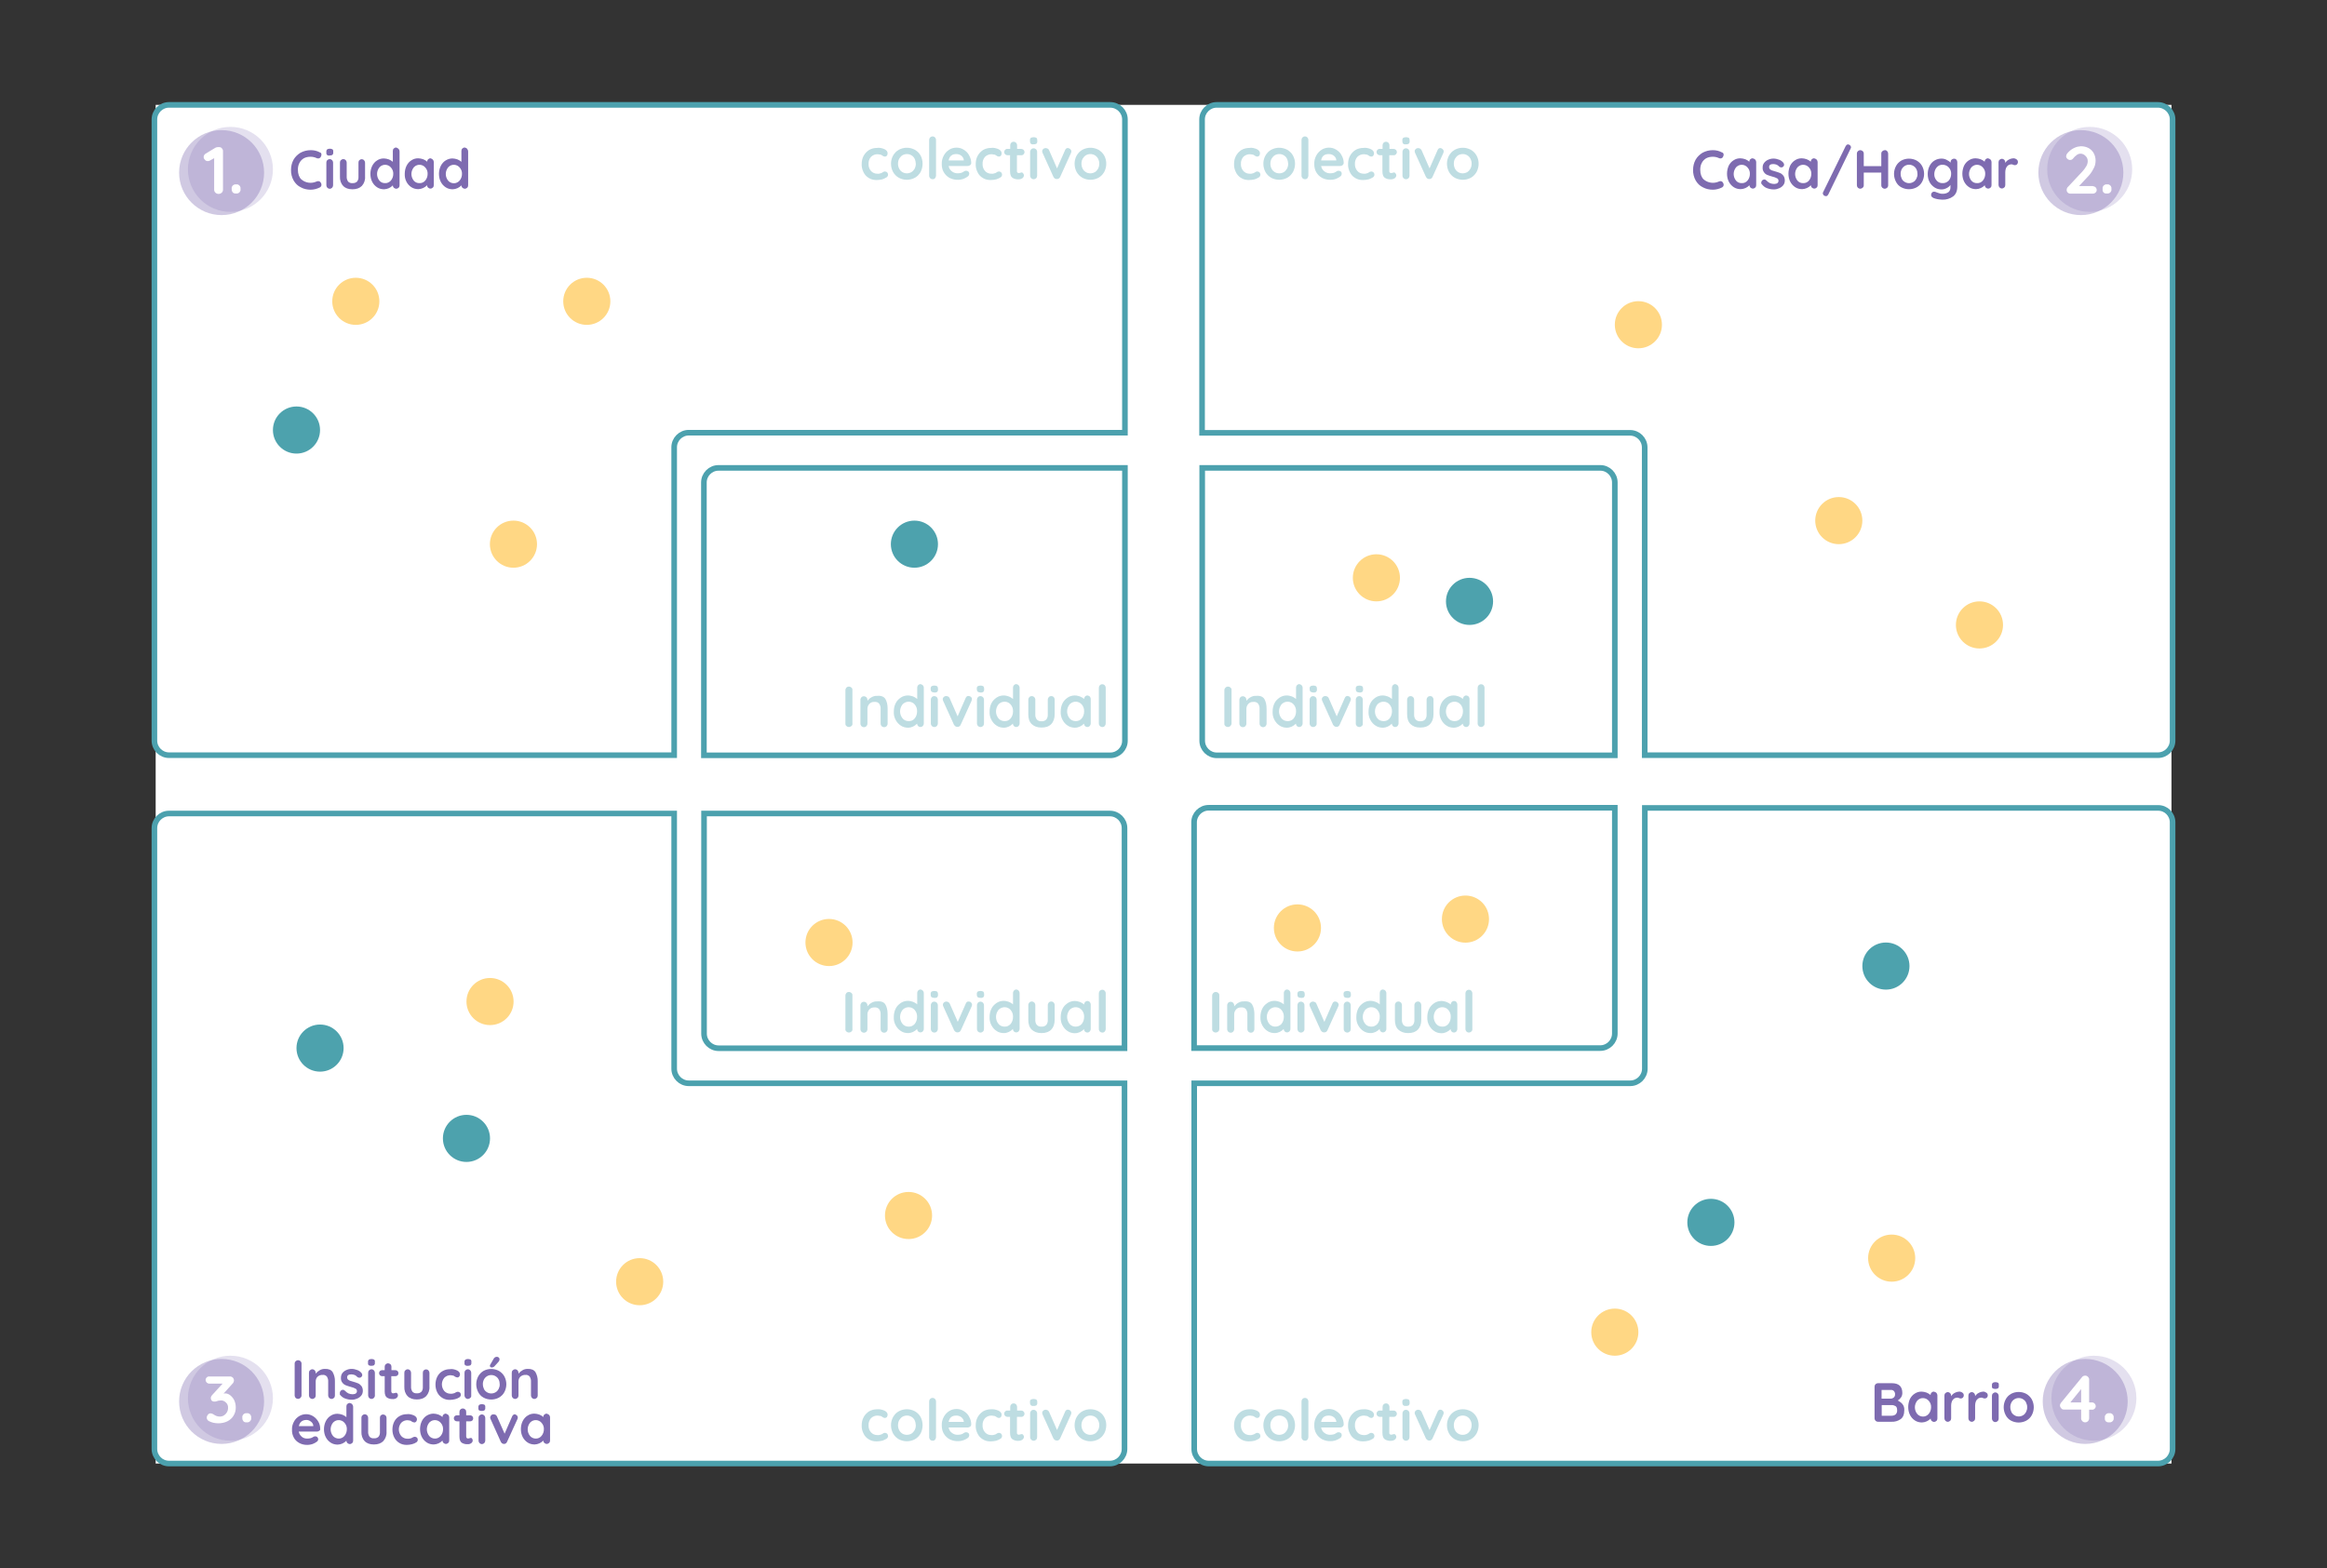<?xml version="1.0" encoding="utf-8"?>
<!-- Generator: Adobe Illustrator 19.2.1, SVG Export Plug-In . SVG Version: 6.00 Build 0)  -->
<svg version="1.1" id="Capa_1" xmlns="http://www.w3.org/2000/svg" xmlns:xlink="http://www.w3.org/1999/xlink" x="0px" y="0px"
	 viewBox="0 0 1659.2 1118.6" style="enable-background:new 0 0 1659.2 1118.6;" xml:space="preserve">
<rect x="0" y="0" width="1659.2" height="1118.6" fill="#333333" stroke="none"/>
<style type="text/css">
	.st0{fill:#FFFFFF;}
	.st1{fill:none;}
	.st2{fill:none;stroke:#4CA1AE;stroke-width:4;stroke-miterlimit:10;}
	.st3{opacity:0.36;}
	.st4{fill:#4CA1AE;}
	.st5{opacity:0.36;fill:#7E6BB0;enable-background:new    ;}
	.st6{opacity:0.21;fill:#7E6BB0;enable-background:new    ;}
	.st7{fill:#4DA2AD;}
	.st8{fill:#FFD784;}
	.st9{fill:#7E6BB0;}
</style>
<g id="Capa_2">
	<rect x="111" y="74.8" class="st0" width="1437.3" height="969"/>
</g>
<g id="Layer_1">
	<title>rompehielos1</title>
	<path class="st1" d="M692.4,437.3"/>
	<path class="st2" d="M802.1,85.2v223.4h-311c-5.7,0-10.4,4.7-10.4,10.4v219.6H120.5c-5.7,0-10.4-4.7-10.4-10.4v-443
		c0-5.7,4.7-10.4,10.4-10.4h671.1C797.4,74.8,802.1,79.5,802.1,85.2z"/>
	<path class="st2" d="M802.1,333.7v194.6c0,5.7-4.7,10.4-10.4,10.4H501.9V344.1c0-5.7,4.7-10.4,10.4-10.4H802.1z"/>
	<path class="st2" d="M801.8,590.6v157H512.4c-5.7,0-10.4-4.7-10.4-10.4v-157h289.4C797.1,580.2,801.8,584.9,801.8,590.6z"/>
	<path class="st2" d="M801.8,772.6v260.8c0,5.7-4.7,10.4-10.4,10.4H120.5c-5.7,0-10.4-4.7-10.4-10.4V590.6c0-5.7,4.7-10.4,10.4-10.4
		h360.2v182c0,5.7,4.7,10.4,10.4,10.4L801.8,772.6L801.8,772.6z"/>
	<path class="st2" d="M1549.1,85.2v443c0,5.7-4.7,10.4-10.4,10.4h-366V319.1c0-5.7-4.7-10.4-10.4-10.4H857.1V85.2
		c0-5.7,4.7-10.4,10.4-10.4h671.1C1544.4,74.8,1549.1,79.5,1549.1,85.2z"/>
	<path class="st2" d="M1151.4,344.1v194.6H867.6c-5.7,0-10.4-4.7-10.4-10.4V333.7h283.9C1146.7,333.7,1151.4,338.4,1151.4,344.1z"/>
	<path class="st2" d="M1549.1,586.5v446.9c0,5.7-4.7,10.4-10.4,10.4H861.9c-5.7,0-10.4-4.7-10.4-10.4V772.6h310.9
		c5.7,0,10.4-4.7,10.4-10.4v-186h366C1544.5,576.2,1549.1,580.8,1549.1,586.5z"/>
	<path class="st2" d="M1151.4,576.1v161c0,5.7-4.7,10.4-10.4,10.4H851.4v-161c0-5.7,4.7-10.4,10.4-10.4H1151.4z"/>
	<g class="st3">
		<path class="st4" d="M607.1,517.8c-0.5,0.4-1.1,0.7-1.8,0.7c-0.7,0-1.4-0.3-1.8-0.7c-0.5-0.4-0.8-1.1-0.7-1.8v-23.8
			c0-0.7,0.3-1.3,0.7-1.8c0.5-0.5,1.2-0.8,1.9-0.7c0.7,0,1.3,0.3,1.7,0.7c0.5,0.4,0.8,1.1,0.7,1.8v23.9
			C607.9,516.7,607.7,517.3,607.1,517.8z"/>
		<path class="st4" d="M631.3,498.5c1,1.7,1.6,4,1.6,7v10.6c0,0.7-0.3,1.3-0.7,1.8c-1,1-2.5,1-3.6,0c-0.4-0.5-0.7-1.1-0.7-1.8v-10.6
			c0.1-1.3-0.3-2.5-1-3.6c-0.8-1-2-1.4-3.3-1.3c-1.4-0.1-2.8,0.4-3.7,1.4c-0.9,1-1.4,2.2-1.4,3.5v10.6c0,0.7-0.3,1.3-0.7,1.8
			c-1,1-2.5,1-3.6,0c-0.4-0.5-0.7-1.1-0.7-1.8v-17c0-0.7,0.3-1.3,0.7-1.8c1-1,2.5-1,3.6,0c0.4,0.5,0.7,1.1,0.7,1.8v0.7
			c0.8-1,1.8-1.9,2.9-2.5c1.2-0.7,2.5-1.1,3.9-1C628.3,496,630.3,496.9,631.3,498.5z"/>
		<path class="st4" d="M658,488.7c0.4,0.5,0.7,1.1,0.7,1.8V516c0,0.7-0.3,1.3-0.7,1.8c-0.4,0.4-1,0.7-1.7,0.7s-1.3-0.3-1.7-0.7
			c-0.4-0.4-0.7-1.1-0.7-1.7c-1.7,1.8-4,2.9-6.5,2.9c-1.8,0-3.7-0.5-5.1-1.5c-1.6-1-2.8-2.4-3.7-4.1c-1-1.8-1.4-3.8-1.3-5.9
			c0-2.1,0.4-4.1,1.3-5.9c0.8-1.7,2.1-3,3.7-4.1c1.5-1,3.3-1.5,5-1.5c1.3,0,2.5,0.3,3.7,0.7c1,0.4,2.1,1,3,1.8v-8.1
			c0-0.7,0.3-1.3,0.7-1.8c0.4-0.4,1-0.7,1.7-0.7C656.9,488,657.5,488.3,658,488.7z M652.2,512.4c1.1-1.4,1.7-3.1,1.7-5
			c0.1-1.8-0.5-3.6-1.7-5c-2.1-2.4-5.7-2.6-8.2-0.5c-0.2,0.2-0.3,0.3-0.5,0.5c-2.3,3-2.3,7,0,9.9c1,1.3,2.7,2,4.3,2
			C649.6,514.4,651.1,513.7,652.2,512.4z"/>
		<path class="st4" d="M664.2,493.3c-0.4-0.4-0.6-1-0.6-1.6V491c-0.1-0.6,0.2-1.2,0.6-1.6c1.3-0.6,2.8-0.6,4,0
			c0.4,0.4,0.6,1,0.6,1.6v0.8c0.1,0.6-0.2,1.2-0.6,1.7c-0.6,0.3-1.3,0.5-2,0.4C665.5,493.8,664.8,493.7,664.2,493.3z M668,517.8
			c-1,1-2.5,1-3.6,0c-0.4-0.5-0.7-1.1-0.7-1.8v-17c0-0.7,0.3-1.3,0.7-1.8c1-1,2.5-1,3.6,0c0.4,0.5,0.7,1.1,0.7,1.8v17
			C668.7,516.7,668.4,517.3,668,517.8L668,517.8z"/>
		<path class="st4" d="M692.4,497.1c0.4,0.4,0.7,1,0.6,1.6c0,0.4-0.2,0.9-0.3,1.2l-7.7,17c-0.2,0.4-0.5,0.9-0.9,1.1
			c-0.3,0.3-0.8,0.4-1.3,0.4h-0.3c-0.4,0-1-0.2-1.3-0.4c-0.4-0.3-0.7-0.7-1-1.1l-7.7-17c-0.2-0.4-0.3-0.9-0.3-1.3
			c0-0.6,0.3-1.1,0.7-1.5c0.4-0.4,1.1-0.7,1.7-0.7c0.5,0,1,0.2,1.5,0.4s0.8,0.7,1,1.1l5.7,13l5.7-13c0.2-0.4,0.4-0.9,0.9-1.2
			c0.3-0.3,0.8-0.4,1.3-0.3C691.3,496.4,692,496.7,692.4,497.1z"/>
		<path class="st4" d="M697.1,493.3c-0.4-0.4-0.6-1-0.6-1.6V491c-0.1-0.6,0.2-1.2,0.6-1.6c1.3-0.6,2.8-0.6,4,0
			c0.4,0.4,0.6,1,0.6,1.6v0.8c0.1,0.6-0.2,1.2-0.6,1.7c-0.6,0.3-1.3,0.5-2,0.4C698.4,493.8,697.7,493.7,697.1,493.3z M700.9,517.8
			c-1,1-2.5,1-3.6,0c-0.4-0.5-0.7-1.1-0.7-1.8v-17c0-0.7,0.3-1.3,0.7-1.8c1-1,2.5-1,3.6,0c0.4,0.5,0.7,1.1,0.7,1.8v17
			C701.6,516.7,701.4,517.3,700.9,517.8z"/>
		<path class="st4" d="M726.3,488.7c0.4,0.5,0.7,1.1,0.7,1.8V516c0,0.7-0.3,1.3-0.7,1.8c-0.4,0.4-1,0.7-1.7,0.7s-1.3-0.3-1.7-0.7
			c-0.4-0.4-0.7-1.1-0.7-1.7c-1.7,1.8-4,2.9-6.5,2.9c-1.8,0-3.7-0.5-5.1-1.5c-1.6-1-2.8-2.4-3.7-4.1c-1-1.8-1.4-3.8-1.3-5.9
			c0-2.1,0.4-4.1,1.3-5.9c0.8-1.7,2.1-3,3.7-4.1c1.5-1,3.3-1.5,5-1.5c1.3,0,2.5,0.3,3.7,0.7c1,0.4,2.1,1,3,1.8v-8.1
			c0-0.7,0.3-1.3,0.7-1.8c0.4-0.4,1-0.7,1.7-0.7C725.3,488,725.9,488.3,726.3,488.7z M720.6,512.4c1.1-1.4,1.7-3.1,1.7-5
			c0.1-1.8-0.5-3.6-1.7-5c-2.1-2.4-5.7-2.6-8.2-0.5c-0.2,0.2-0.3,0.3-0.5,0.5c-2.3,3-2.3,7,0,9.9c1,1.3,2.7,2,4.3,2
			C718,514.4,719.5,513.7,720.6,512.4z"/>
		<path class="st4" d="M751.3,497.1c0.4,0.5,0.7,1.1,0.7,1.8v10.5c0,3-0.8,5.3-2.4,7s-4,2.5-7,2.5c-3,0-5.3-0.9-7-2.5
			c-1.7-1.7-2.4-4-2.4-7V499c0-0.7,0.3-1.3,0.7-1.8c1-1,2.5-1,3.6,0c0.4,0.5,0.7,1.1,0.7,1.8v10.5c-0.1,1.3,0.3,2.7,1.1,3.7
			c0.9,0.9,2.1,1.3,3.3,1.2c1.2,0.1,2.5-0.3,3.4-1.2c0.8-1,1.2-2.4,1.1-3.7V499c0-0.7,0.3-1.3,0.7-1.8
			C748.7,496.2,750.3,496.2,751.3,497.1L751.3,497.1z"/>
		<path class="st4" d="M777,496.7c0.4,0.5,0.7,1.1,0.7,1.8V516c0,0.7-0.3,1.3-0.7,1.8c-0.4,0.4-1,0.7-1.7,0.7
			c-0.7,0-1.3-0.3-1.7-0.7c-0.4-0.4-0.7-1.1-0.7-1.7c-1.7,1.8-4,2.9-6.5,2.9c-1.8,0-3.7-0.5-5.1-1.5c-1.6-1-2.8-2.4-3.7-4.1
			c-1-1.8-1.4-3.8-1.3-5.9c0-2.1,0.4-4.1,1.3-5.9c0.8-1.7,2.1-3,3.7-4.1c1.5-1,3.3-1.5,5-1.5c1.3,0,2.5,0.3,3.7,0.7
			c1,0.4,2.1,1,3,1.8l0,0c0-0.7,0.3-1.3,0.7-1.8c0.4-0.4,1-0.7,1.7-0.7C775.9,496.1,776.5,496.3,777,496.7z M771.3,512.4
			c1.1-1.4,1.7-3.1,1.7-5c0.1-1.8-0.5-3.6-1.7-5c-2.1-2.4-5.7-2.6-8.2-0.5c-0.2,0.2-0.3,0.3-0.5,0.5c-2.3,3-2.3,7,0,9.9
			c1,1.3,2.7,2,4.3,2C768.6,514.4,770.2,513.7,771.3,512.4z"/>
		<path class="st4" d="M787.7,517.8c-0.4,0.5-1.1,0.8-1.8,0.7c-0.7,0-1.3-0.3-1.7-0.7c-0.4-0.5-0.7-1.1-0.7-1.8v-25.5
			c0-1.4,1-2.5,2.4-2.5h0.1c0.7,0,1.3,0.3,1.7,0.7c0.4,0.5,0.7,1.1,0.7,1.8V516C788.4,516.7,788.1,517.3,787.7,517.8z"/>
	</g>
	<g class="st3">
		<path class="st4" d="M877.3,517.8c-0.5,0.4-1.1,0.7-1.8,0.7c-0.7,0-1.4-0.3-1.8-0.7c-0.5-0.4-0.8-1.1-0.7-1.8v-23.8
			c0-0.7,0.3-1.3,0.8-1.8c0.5-0.5,1.2-0.8,1.9-0.7c0.7,0,1.3,0.3,1.7,0.7c0.5,0.4,0.8,1.1,0.7,1.8v23.9
			C878.1,516.7,877.8,517.3,877.3,517.8z"/>
		<path class="st4" d="M901.5,498.5c1,1.7,1.6,4,1.6,7v10.6c0,0.7-0.3,1.3-0.7,1.8c-1,1-2.5,1-3.6,0c-0.4-0.5-0.7-1.1-0.7-1.8v-10.6
			c0.1-1.3-0.3-2.5-1-3.6c-0.8-1-2-1.4-3.3-1.3c-1.4-0.1-2.8,0.4-3.7,1.4c-0.9,1-1.4,2.2-1.4,3.5v10.6c0,0.7-0.3,1.3-0.7,1.8
			c-1,1-2.5,1-3.6,0c-0.4-0.5-0.7-1.1-0.7-1.8v-17c0-0.7,0.3-1.3,0.7-1.8c1-1,2.5-1,3.6,0c0.4,0.5,0.7,1.1,0.7,1.8v0.7
			c0.8-1,1.8-1.9,2.9-2.5c1.2-0.7,2.5-1.1,3.9-1C898.5,496,900.5,496.9,901.5,498.5z"/>
		<path class="st4" d="M928.1,488.7c0.4,0.5,0.7,1.1,0.7,1.8V516c0,0.7-0.3,1.3-0.7,1.8c-0.4,0.4-1,0.7-1.7,0.7s-1.3-0.3-1.7-0.7
			c-0.4-0.4-0.7-1.1-0.7-1.7c-1.7,1.8-4,2.9-6.5,2.9c-1.8,0-3.7-0.5-5.1-1.5c-1.6-1-2.8-2.4-3.7-4.1c-1-1.8-1.4-3.8-1.3-5.9
			c0-2.1,0.4-4.1,1.3-5.9c0.8-1.7,2.1-3,3.7-4.1c1.5-1,3.3-1.5,5-1.5c1.3,0,2.5,0.3,3.7,0.7c1,0.4,2.1,1,3,1.8v-8.1
			c0-0.7,0.3-1.3,0.7-1.8c0.4-0.4,1-0.7,1.7-0.7C927,488,927.7,488.3,928.1,488.7z M922.4,512.4c1.1-1.4,1.7-3.1,1.7-5
			c0.1-1.8-0.5-3.6-1.7-5c-2.1-2.4-5.7-2.6-8.2-0.5c-0.2,0.2-0.3,0.3-0.5,0.5c-2.3,3-2.3,7,0,9.9c1,1.3,2.7,2,4.3,2
			C919.7,514.4,921.3,513.7,922.4,512.4L922.4,512.4z"/>
		<path class="st4" d="M934.4,493.3c-0.4-0.4-0.6-1-0.6-1.6V491c-0.1-0.6,0.2-1.2,0.6-1.6c1.3-0.6,2.8-0.6,4,0
			c0.4,0.4,0.6,1,0.6,1.6v0.8c0.1,0.6-0.2,1.2-0.6,1.7c-0.6,0.3-1.3,0.5-2,0.4C935.7,493.8,935,493.7,934.4,493.3z M938.1,517.8
			c-1,1-2.5,1-3.6,0c-0.4-0.5-0.7-1.1-0.7-1.8v-17c0-0.7,0.3-1.3,0.7-1.8c1-1,2.5-1,3.6,0c0.4,0.5,0.7,1.1,0.7,1.8v17
			C938.9,516.7,938.6,517.3,938.1,517.8L938.1,517.8z"/>
		<path class="st4" d="M962.5,497.1c0.4,0.4,0.7,1,0.7,1.6c0,0.4-0.2,0.9-0.3,1.2l-7.7,17c-0.2,0.4-0.5,0.9-0.9,1.1
			c-0.3,0.3-0.8,0.4-1.2,0.4h-0.3c-0.4,0-1-0.2-1.3-0.4c-0.4-0.3-0.7-0.7-1-1.1l-7.7-17c-0.2-0.4-0.3-0.9-0.3-1.3
			c0-0.6,0.3-1.1,0.7-1.5c0.4-0.4,1.1-0.7,1.7-0.7c0.5,0,1,0.2,1.5,0.4s0.8,0.7,1,1.1l5.7,13l5.7-13c0.2-0.4,0.4-0.9,0.9-1.2
			c0.3-0.3,0.8-0.4,1.3-0.3C961.5,496.4,962.1,496.7,962.5,497.1z"/>
		<path class="st4" d="M967.3,493.3c-0.4-0.4-0.6-1-0.6-1.6V491c-0.1-0.6,0.2-1.2,0.6-1.6c1.3-0.6,2.8-0.6,4,0
			c0.4,0.4,0.6,1,0.6,1.6v0.8c0.1,0.6-0.2,1.2-0.6,1.7c-0.6,0.3-1.3,0.5-2,0.4C968.6,493.8,967.9,493.7,967.3,493.3z M971,517.8
			c-1,1-2.5,1-3.6,0c-0.4-0.5-0.7-1.1-0.7-1.8v-17c0-0.7,0.3-1.3,0.7-1.8c1-1,2.5-1,3.6,0c0.4,0.5,0.7,1.1,0.7,1.8v17
			C971.8,516.7,971.6,517.3,971,517.8L971,517.8z"/>
		<path class="st4" d="M996.5,488.7c0.4,0.5,0.7,1.1,0.7,1.8V516c0,0.7-0.3,1.3-0.7,1.8c-0.4,0.4-1,0.7-1.7,0.7s-1.3-0.3-1.7-0.7
			c-0.4-0.4-0.7-1.1-0.7-1.7c-1.7,1.8-4,2.9-6.5,2.9c-1.8,0-3.7-0.5-5.1-1.5c-1.6-1-2.8-2.4-3.7-4.1c-1-1.8-1.4-3.8-1.3-5.9
			c0-2.1,0.4-4.1,1.3-5.9c0.8-1.7,2.1-3,3.7-4.1c1.5-1,3.3-1.5,5-1.5c1.3,0,2.5,0.3,3.7,0.7c1,0.4,2.1,1,3,1.8v-8.1
			c0-0.7,0.3-1.3,0.7-1.8c0.4-0.4,1-0.7,1.7-0.7C995.4,488,996,488.3,996.5,488.7z M990.8,512.4c1.1-1.4,1.7-3.1,1.7-5
			c0.1-1.8-0.5-3.6-1.7-5c-2.1-2.4-5.7-2.6-8.2-0.5c-0.2,0.2-0.3,0.3-0.5,0.5c-2.3,3-2.3,7,0,9.9c1,1.3,2.7,2,4.3,2
			C988.1,514.4,989.7,513.7,990.8,512.4z"/>
		<path class="st4" d="M1021.4,497.1c0.4,0.5,0.7,1.1,0.7,1.8v10.5c0,3-0.8,5.3-2.4,7s-3.9,2.5-7,2.5s-5.3-0.9-7-2.5
			c-1.7-1.7-2.4-4-2.4-7V499c0-0.7,0.3-1.3,0.7-1.8c1-1,2.5-1,3.6,0c0.4,0.5,0.7,1.1,0.7,1.8v10.5c-0.1,1.3,0.3,2.7,1.1,3.7
			c0.9,0.9,2.1,1.3,3.3,1.2c1.2,0.1,2.5-0.3,3.4-1.2c0.8-1,1.2-2.4,1.1-3.7V499c0-0.7,0.3-1.3,0.7-1.8
			C1018.9,496.2,1020.5,496.2,1021.4,497.1L1021.4,497.1z"/>
		<path class="st4" d="M1047.1,496.7c0.4,0.5,0.7,1.1,0.7,1.8V516c0,0.7-0.3,1.3-0.7,1.8c-0.4,0.4-1,0.7-1.7,0.7s-1.3-0.3-1.7-0.7
			c-0.4-0.4-0.7-1.1-0.7-1.7c-1.7,1.8-4,2.9-6.5,2.9c-1.8,0-3.7-0.5-5.1-1.5c-1.6-1-2.8-2.4-3.7-4.1c-1-1.8-1.4-3.8-1.3-5.9
			c0-2.1,0.4-4.1,1.3-5.9c0.8-1.7,2.1-3,3.7-4.1c1.5-1,3.3-1.5,5-1.5c1.3,0,2.5,0.3,3.7,0.7c1,0.4,2.1,1,3,1.8l0,0
			c0-0.7,0.3-1.3,0.7-1.8c0.4-0.4,1-0.7,1.7-0.7C1046,496.1,1046.7,496.3,1047.1,496.7z M1041.4,512.4c1.1-1.4,1.7-3.1,1.7-5
			c0.1-1.8-0.5-3.6-1.7-5c-2.1-2.4-5.7-2.6-8.2-0.5c-0.2,0.2-0.3,0.3-0.5,0.5c-2.3,3-2.3,7,0,9.9c1,1.3,2.7,2,4.3,2
			C1038.7,514.4,1040.3,513.7,1041.4,512.4z"/>
		<path class="st4" d="M1057.8,517.8c-0.4,0.4-1.1,0.7-1.8,0.7c-0.7,0-1.3-0.3-1.7-0.7c-0.4-0.5-0.7-1.1-0.7-1.8v-25.5
			c0-1.4,1-2.5,2.4-2.5h0.1c0.7,0,1.3,0.3,1.7,0.7c0.4,0.5,0.7,1.1,0.7,1.8V516C1058.6,516.7,1058.3,517.3,1057.8,517.8z"/>
	</g>
	<g class="st3">
		<path class="st4" d="M607.1,735.7c-0.5,0.4-1.1,0.7-1.8,0.7c-0.7,0-1.4-0.3-1.8-0.7c-0.5-0.4-0.8-1.1-0.7-1.8V710
			c0-0.7,0.3-1.3,0.7-1.8c0.5-0.5,1.2-0.8,1.9-0.7c0.7,0,1.3,0.3,1.7,0.7c0.5,0.4,0.8,1.1,0.7,1.8V734
			C607.9,734.6,607.7,735.2,607.1,735.7z"/>
		<path class="st4" d="M631.3,716.4c1,1.7,1.6,4,1.6,7V734c0,0.7-0.3,1.3-0.7,1.8c-1,1-2.5,1-3.6,0c-0.4-0.5-0.7-1.1-0.7-1.8v-10.6
			c0.1-1.3-0.3-2.5-1-3.6c-0.8-1-2-1.4-3.3-1.3c-1.4-0.1-2.8,0.4-3.7,1.4c-0.9,1-1.4,2.2-1.4,3.5V734c0,0.7-0.3,1.3-0.7,1.8
			c-1,1-2.5,1-3.6,0c-0.4-0.5-0.7-1.1-0.7-1.8v-17c0-0.7,0.3-1.3,0.7-1.8c1-1,2.5-1,3.6,0c0.4,0.5,0.7,1.1,0.7,1.8v0.7
			c0.8-1,1.8-1.9,2.9-2.5c1.2-0.7,2.5-1.1,3.9-1C628.3,713.9,630.3,714.7,631.3,716.4z"/>
		<path class="st4" d="M658,706.5c0.4,0.5,0.7,1.1,0.7,1.8v25.5c0,0.7-0.3,1.3-0.7,1.8c-0.4,0.4-1,0.7-1.7,0.7s-1.3-0.3-1.7-0.7
			c-0.4-0.4-0.7-1.1-0.7-1.7c-1.7,1.8-4,2.9-6.5,2.9c-1.8,0-3.7-0.5-5.1-1.5c-1.6-1-2.8-2.4-3.7-4.1c-1-1.8-1.4-3.8-1.3-5.9
			c0-2.1,0.4-4.1,1.3-5.9c0.8-1.7,2.1-3,3.7-4.1c1.5-1,3.3-1.5,5-1.5c1.3,0,2.5,0.3,3.7,0.7c1,0.4,2.1,1,3,1.8v-8.1
			c0-0.7,0.3-1.3,0.7-1.8c0.4-0.4,1-0.7,1.7-0.7C656.9,705.8,657.5,706,658,706.5z M652.2,730.3c1.1-1.4,1.7-3.1,1.7-5
			c0.1-1.8-0.5-3.6-1.7-5c-2.1-2.4-5.7-2.6-8.2-0.5c-0.2,0.2-0.3,0.3-0.5,0.5c-2.3,3-2.3,7,0,9.9c1,1.3,2.7,2,4.3,2
			C649.6,732.3,651.1,731.5,652.2,730.3L652.2,730.3z"/>
		<path class="st4" d="M664.2,711.2c-0.4-0.4-0.6-1-0.6-1.6v-0.8c-0.1-0.6,0.2-1.2,0.6-1.6c1.3-0.6,2.8-0.6,4,0
			c0.4,0.4,0.6,1,0.6,1.6v0.8c0.1,0.6-0.2,1.2-0.6,1.7c-0.6,0.3-1.3,0.5-2,0.4C665.5,711.7,664.8,711.5,664.2,711.2z M668,735.7
			c-1,1-2.5,1-3.6,0c-0.4-0.5-0.7-1.1-0.7-1.8v-17c0-0.7,0.3-1.3,0.7-1.8c1-1,2.5-1,3.6,0c0.4,0.5,0.7,1.1,0.7,1.8v17
			C668.7,734.6,668.4,735.2,668,735.7L668,735.7z"/>
		<path class="st4" d="M692.4,715c0.4,0.4,0.7,1,0.7,1.6c0,0.4-0.2,0.9-0.3,1.2l-7.7,17c-0.2,0.4-0.5,0.9-0.9,1.1s-0.8,0.4-1.3,0.4
			h-0.3c-0.4,0-1-0.2-1.3-0.4c-0.4-0.3-0.7-0.7-1-1.1l-7.7-17c-0.2-0.4-0.3-0.9-0.3-1.3c0-0.6,0.3-1.1,0.7-1.5
			c0.4-0.4,1.1-0.7,1.7-0.7c0.5,0,1,0.2,1.5,0.4c0.4,0.3,0.8,0.7,1,1.1l5.7,13l5.7-13c0.2-0.4,0.4-0.9,0.9-1.2
			c0.3-0.3,0.8-0.4,1.3-0.3C691.4,714.3,692,714.5,692.4,715z"/>
		<path class="st4" d="M697.1,711.2c-0.4-0.4-0.6-1-0.6-1.6v-0.8c-0.1-0.6,0.2-1.2,0.6-1.6c1.3-0.6,2.8-0.6,4,0
			c0.4,0.4,0.6,1,0.6,1.6v0.8c0.1,0.6-0.2,1.2-0.6,1.7c-0.6,0.3-1.3,0.5-2,0.4C698.4,711.7,697.7,711.5,697.1,711.2z M700.9,735.7
			c-1,1-2.5,1-3.6,0c-0.4-0.5-0.7-1.1-0.7-1.8v-17c0-0.7,0.3-1.3,0.7-1.8c1-1,2.5-1,3.6,0c0.4,0.5,0.7,1.1,0.7,1.8v17
			C701.6,734.6,701.4,735.2,700.9,735.7z"/>
		<path class="st4" d="M726.3,706.5c0.4,0.5,0.7,1.1,0.7,1.8v25.5c0,0.7-0.3,1.3-0.7,1.8c-0.4,0.4-1,0.7-1.7,0.7s-1.3-0.3-1.7-0.7
			c-0.4-0.4-0.7-1.1-0.7-1.7c-1.7,1.8-4,2.9-6.5,2.9c-1.8,0-3.7-0.5-5.1-1.5c-1.6-1-2.8-2.4-3.7-4.1c-1-1.8-1.4-3.8-1.3-5.9
			c0-2.1,0.4-4.1,1.3-5.9c0.8-1.7,2.1-3,3.7-4.1c1.5-1,3.3-1.5,5-1.5c1.3,0,2.5,0.3,3.7,0.7c1,0.4,2.1,1,3,1.8v-8.1
			c0-0.7,0.3-1.3,0.7-1.8c0.4-0.4,1-0.7,1.7-0.7C725.3,705.8,725.9,706,726.3,706.5z M720.6,730.3c1.1-1.4,1.7-3.1,1.7-5
			c0.1-1.8-0.5-3.6-1.7-5c-2.1-2.4-5.7-2.6-8.2-0.5c-0.2,0.2-0.3,0.3-0.5,0.5c-2.3,3-2.3,7,0,9.9c1,1.3,2.7,2,4.3,2
			C718,732.3,719.5,731.5,720.6,730.3L720.6,730.3z"/>
		<path class="st4" d="M751.3,715c0.4,0.5,0.7,1.1,0.7,1.8v10.5c0,3-0.8,5.3-2.4,7c-1.7,1.7-4,2.5-7,2.5c-3,0-5.3-0.9-7-2.5
			c-1.7-1.7-2.4-4-2.4-7v-10.5c0-0.7,0.3-1.3,0.7-1.8c1-1,2.5-1,3.6,0c0.4,0.5,0.7,1.1,0.7,1.8v10.5c-0.1,1.3,0.3,2.7,1.1,3.7
			c0.9,0.9,2.1,1.3,3.3,1.2c1.2,0.1,2.5-0.3,3.4-1.2c0.8-1,1.2-2.4,1.1-3.7v-10.5c0-0.7,0.3-1.3,0.7-1.8
			C748.7,714,750.3,714,751.3,715L751.3,715z"/>
		<path class="st4" d="M777,714.6c0.4,0.5,0.7,1.1,0.7,1.8v17.5c0,0.7-0.3,1.3-0.7,1.8c-0.4,0.4-1,0.7-1.7,0.7
			c-0.7,0-1.3-0.3-1.7-0.7c-0.4-0.4-0.7-1.1-0.7-1.7c-1.7,1.8-4,2.9-6.5,2.9c-1.8,0-3.7-0.5-5.1-1.5c-1.6-1-2.8-2.4-3.7-4.1
			c-1-1.8-1.4-3.8-1.3-5.9c0-2.1,0.4-4.1,1.3-5.9c0.8-1.7,2.1-3,3.7-4.1c1.5-1,3.3-1.5,5-1.5c1.3,0,2.5,0.3,3.7,0.7
			c1,0.4,2.1,1,3,1.8l0,0c0-0.7,0.3-1.3,0.7-1.8c0.4-0.4,1-0.7,1.7-0.7C775.9,713.9,776.5,714.1,777,714.6z M771.3,730.3
			c1.1-1.4,1.7-3.1,1.7-5c0.1-1.8-0.5-3.6-1.7-5c-2.1-2.4-5.7-2.6-8.2-0.5c-0.2,0.2-0.3,0.3-0.5,0.5c-2.3,3-2.3,7,0,9.9
			c1,1.3,2.7,2,4.3,2S770.2,731.6,771.3,730.3z"/>
		<path class="st4" d="M787.7,735.7c-0.4,0.5-1.1,0.8-1.8,0.7c-0.7,0-1.3-0.3-1.7-0.7c-0.4-0.5-0.7-1.1-0.7-1.8v-25.5
			c0-1.4,1-2.5,2.4-2.5h0.1c0.7,0,1.3,0.3,1.7,0.7c0.4,0.5,0.7,1.1,0.7,1.8v25.5C788.4,734.6,788.1,735.2,787.7,735.7z"/>
	</g>
	<g class="st3">
		<path class="st4" d="M868.6,735.7c-0.5,0.4-1.1,0.7-1.8,0.7s-1.4-0.3-1.8-0.7c-0.5-0.4-0.8-1.1-0.7-1.8V710c0-0.7,0.3-1.3,0.8-1.8
			c0.5-0.5,1.2-0.8,1.9-0.7c0.7,0,1.3,0.3,1.7,0.7c0.5,0.4,0.8,1.1,0.7,1.8V734C869.4,734.6,869.2,735.2,868.6,735.7z"/>
		<path class="st4" d="M892.8,716.4c1,1.7,1.6,4,1.6,7V734c0,0.7-0.3,1.3-0.7,1.8c-1,1-2.5,1-3.6,0c-0.4-0.5-0.7-1.1-0.7-1.8v-10.6
			c0.1-1.3-0.3-2.5-1-3.6c-0.8-1-2-1.4-3.3-1.3c-1.4-0.1-2.8,0.4-3.7,1.4c-0.9,1-1.4,2.2-1.4,3.5V734c0,0.7-0.3,1.3-0.7,1.8
			c-1,1-2.5,1-3.6,0c-0.4-0.5-0.7-1.1-0.7-1.8v-17c0-0.7,0.3-1.3,0.7-1.8c1-1,2.5-1,3.6,0c0.4,0.5,0.7,1.1,0.7,1.8v0.7
			c0.8-1,1.8-1.9,2.9-2.5c1.2-0.7,2.5-1.1,3.9-1C889.8,713.9,891.8,714.7,892.8,716.4z"/>
		<path class="st4" d="M919.4,706.5c0.4,0.5,0.7,1.1,0.7,1.8v25.5c0,0.7-0.3,1.3-0.7,1.8c-0.4,0.4-1,0.7-1.7,0.7
			c-0.7,0-1.3-0.3-1.7-0.7c-0.4-0.4-0.7-1.1-0.7-1.7c-1.7,1.8-4,2.9-6.5,2.9c-1.8,0-3.7-0.5-5.1-1.5c-1.6-1-2.8-2.4-3.7-4.1
			c-1-1.8-1.4-3.8-1.3-5.9c0-2.1,0.4-4.1,1.3-5.9c0.8-1.7,2.1-3,3.7-4.1c1.5-1,3.3-1.5,5-1.5c1.3,0,2.5,0.3,3.7,0.7
			c1,0.4,2.1,1,3,1.8v-8.1c0-0.7,0.3-1.3,0.7-1.8c0.4-0.4,1-0.7,1.7-0.7C918.3,705.8,919,706,919.4,706.5z M913.7,730.3
			c1.1-1.4,1.7-3.1,1.7-5c0.1-1.8-0.5-3.6-1.7-5c-2.1-2.4-5.7-2.6-8.2-0.5c-0.2,0.2-0.3,0.3-0.5,0.5c-2.3,3-2.3,7,0,9.9
			c1,1.3,2.7,2,4.3,2S912.6,731.5,913.7,730.3L913.7,730.3z"/>
		<path class="st4" d="M925.7,711.2c-0.4-0.4-0.6-1-0.6-1.6v-0.8c-0.1-0.6,0.2-1.2,0.6-1.6c1.3-0.6,2.8-0.6,4,0
			c0.4,0.4,0.6,1,0.6,1.6v0.8c0.1,0.6-0.2,1.2-0.6,1.7c-0.6,0.3-1.3,0.5-2,0.4C927,711.7,926.3,711.5,925.7,711.2z M929.4,735.7
			c-1,1-2.5,1-3.6,0c-0.4-0.5-0.7-1.1-0.7-1.8v-17c0-0.7,0.3-1.3,0.7-1.8c1-1,2.5-1,3.6,0c0.4,0.5,0.7,1.1,0.7,1.8v17
			C930.2,734.5,929.9,735.2,929.4,735.7L929.4,735.7z"/>
		<path class="st4" d="M953.8,715c0.4,0.4,0.7,1,0.7,1.6c0,0.4-0.2,0.9-0.3,1.2l-7.7,17c-0.2,0.4-0.5,0.9-0.9,1.1s-0.8,0.4-1.2,0.4
			H944c-0.4,0-1-0.2-1.3-0.4c-0.4-0.3-0.7-0.7-1-1.1l-7.7-17c-0.2-0.4-0.3-0.9-0.3-1.3c0-0.6,0.3-1.1,0.7-1.5
			c0.4-0.4,1.1-0.7,1.7-0.7c0.5,0,1,0.2,1.5,0.4s0.8,0.7,1,1.1l5.7,13l5.7-13c0.2-0.4,0.4-0.9,0.9-1.2c0.3-0.3,0.8-0.4,1.3-0.3
			C952.8,714.3,953.4,714.6,953.8,715z"/>
		<path class="st4" d="M958.6,711.2c-0.4-0.4-0.6-1-0.6-1.6v-0.8c-0.1-0.6,0.2-1.2,0.6-1.6c1.3-0.6,2.8-0.6,4,0
			c0.4,0.4,0.6,1,0.6,1.6v0.8c0.1,0.6-0.2,1.2-0.6,1.7c-0.6,0.3-1.3,0.5-2,0.4C959.9,711.7,959.2,711.5,958.6,711.2z M962.4,735.7
			c-1,1-2.5,1-3.6,0c-0.4-0.5-0.7-1.1-0.7-1.8v-17c0-0.7,0.3-1.3,0.7-1.8c1-1,2.5-1,3.6,0c0.4,0.5,0.7,1.1,0.7,1.8v17
			C963.1,734.6,962.9,735.2,962.4,735.7L962.4,735.7z"/>
		<path class="st4" d="M987.8,706.5c0.4,0.5,0.7,1.1,0.7,1.8v25.5c0,0.7-0.3,1.3-0.7,1.8c-0.4,0.4-1,0.7-1.7,0.7
			c-0.7,0-1.3-0.3-1.7-0.7c-0.4-0.4-0.7-1.1-0.7-1.7c-1.7,1.8-4,2.9-6.5,2.9c-1.8,0-3.7-0.5-5.1-1.5c-1.6-1-2.8-2.4-3.7-4.1
			c-1-1.8-1.4-3.8-1.3-5.9c0-2.1,0.4-4.1,1.3-5.9c0.8-1.7,2.1-3,3.7-4.1c1.5-1,3.3-1.5,5-1.5c1.3,0,2.5,0.3,3.7,0.7
			c1,0.4,2.1,1,3,1.8v-8.1c0-0.7,0.2-1.3,0.6-1.8c0.4-0.4,1-0.7,1.7-0.7C986.7,705.8,987.3,706,987.8,706.5z M982.1,730.3
			c1.1-1.4,1.7-3.1,1.7-5c0.1-1.8-0.5-3.6-1.7-5c-2.1-2.4-5.7-2.6-8.2-0.5c-0.2,0.2-0.3,0.3-0.5,0.5c-2.3,3-2.3,7,0,9.9
			c1,1.3,2.7,2,4.3,2C979.4,732.3,981,731.5,982.1,730.3L982.1,730.3z"/>
		<path class="st4" d="M1012.7,715c0.4,0.5,0.7,1.1,0.7,1.8v10.5c0,3-0.8,5.3-2.4,7c-1.7,1.7-3.9,2.5-7,2.5c-3,0-5.3-0.9-7-2.5
			s-2.4-4-2.4-7v-10.5c0-0.7,0.3-1.3,0.7-1.8c1-1,2.5-1,3.6,0c0.4,0.5,0.7,1.1,0.7,1.8v10.5c-0.1,1.3,0.3,2.7,1.1,3.7
			c0.9,0.9,2.1,1.3,3.3,1.2c1.2,0.1,2.5-0.3,3.4-1.2c0.8-1,1.2-2.4,1.1-3.7v-10.5c0-0.7,0.3-1.3,0.7-1.8
			C1010.3,714,1011.8,714,1012.7,715L1012.7,715z"/>
		<path class="st4" d="M1038.4,714.6c0.4,0.5,0.7,1.1,0.7,1.8v17.5c0,0.7-0.3,1.3-0.7,1.8c-0.4,0.4-1,0.7-1.7,0.7
			c-0.7,0-1.3-0.3-1.7-0.7c-0.4-0.4-0.7-1.1-0.7-1.7c-1.7,1.8-4,2.9-6.5,2.9c-1.8,0-3.7-0.5-5.1-1.5c-1.6-1-2.8-2.4-3.7-4.1
			c-1-1.8-1.4-3.8-1.3-5.9c0-2.1,0.4-4.1,1.3-5.9c0.8-1.7,2.1-3,3.7-4.1c1.5-1,3.3-1.5,5-1.5c1.3,0,2.5,0.3,3.7,0.7
			c1,0.4,2.1,1,3,1.8l0,0c0-0.7,0.3-1.3,0.7-1.8c0.4-0.4,1-0.7,1.7-0.7C1037.3,713.9,1038,714.1,1038.4,714.6z M1032.7,730.3
			c1.1-1.4,1.7-3.1,1.7-5c0.1-1.8-0.5-3.6-1.7-5c-2.1-2.4-5.7-2.6-8.2-0.5c-0.2,0.2-0.3,0.3-0.5,0.5c-2.3,3-2.3,7,0,9.9
			c1,1.3,2.7,2,4.3,2C1030,732.3,1031.6,731.6,1032.7,730.3z"/>
		<path class="st4" d="M1049.1,735.7c-0.4,0.4-1.1,0.7-1.8,0.7s-1.3-0.3-1.7-0.7c-0.4-0.5-0.7-1.1-0.7-1.8v-25.5
			c0-1.4,1-2.5,2.4-2.5h0.1c0.7,0,1.3,0.3,1.7,0.7c0.4,0.5,0.7,1.1,0.7,1.8v25.5C1049.9,734.6,1049.6,735.2,1049.1,735.7z"/>
	</g>
	<g class="st3">
		<path class="st4" d="M630.7,106.4c1.4,0.7,2.2,1.7,2.2,3c0,0.6-0.2,1.1-0.5,1.6c-0.3,0.4-0.9,0.7-1.4,0.7c-0.3,0-0.7-0.1-1-0.2
			c-0.3-0.2-0.5-0.3-0.8-0.5c-0.3-0.2-0.5-0.3-0.8-0.5c-0.3-0.2-0.8-0.3-1.2-0.3s-0.9-0.2-1.3-0.2c-1.8-0.1-3.6,0.6-4.9,1.9
			c-1.2,1.4-1.8,3.2-1.7,5c-0.1,1.8,0.5,3.6,1.7,5c1.1,1.3,2.8,2,4.5,2c1,0.1,2.1-0.1,3-0.5c0.3-0.1,0.4-0.3,0.7-0.4
			c0.3-0.2,0.5-0.3,0.8-0.5c0.3-0.1,0.6-0.2,0.9-0.2c0.6,0,1.2,0.2,1.7,0.7c0.4,0.4,0.6,1,0.6,1.7c-0.1,0.8-0.5,1.5-1.1,1.8
			c-1,0.6-2,1.1-3,1.4c-1.3,0.3-2.7,0.5-4.1,0.5c-2,0-3.9-0.4-5.6-1.5c-1.7-1-2.9-2.4-3.7-4.1c-0.9-1.8-1.4-3.8-1.3-5.8
			c0-2.1,0.4-4.1,1.4-5.9c0.9-1.7,2.3-3.1,3.8-4.1c1.7-1,3.7-1.5,5.7-1.5C627,105.2,628.9,105.6,630.7,106.4z"/>
		<path class="st4" d="M656.4,122.7c-1,1.7-2.3,3.1-4.1,4.1c-3.6,1.9-7.8,1.9-11.4,0c-1.7-1-3.1-2.3-4.1-4.1c-2-3.7-2-8.2,0-11.8
			c1-1.7,2.3-3.1,4.1-4.1c3.6-1.9,7.8-1.9,11.4,0c1.7,1,3.1,2.3,4.1,4.1C658.3,114.5,658.3,119,656.4,122.7z M652.1,113.1
			c-0.5-1-1.3-1.8-2.3-2.4c-1.9-1.1-4.3-1.1-6.3,0c-1,0.6-1.7,1.5-2.3,2.4c-0.6,1.1-0.9,2.3-0.9,3.7c0,1.2,0.3,2.5,0.9,3.6
			c0.5,1,1.3,1.8,2.3,2.4c1.9,1.1,4.3,1.1,6.3,0c1-0.6,1.7-1.4,2.3-2.4c0.6-1.1,0.9-2.3,0.9-3.6
			C652.9,115.5,652.7,114.3,652.1,113.1L652.1,113.1z"/>
		<path class="st4" d="M666.7,127.1c-0.4,0.5-1.1,0.8-1.8,0.7c-0.7,0-1.3-0.3-1.7-0.7c-0.4-0.5-0.7-1.1-0.7-1.8V99.8
			c0-1.4,1-2.5,2.4-2.5h0.1c0.7,0,1.3,0.3,1.7,0.7c0.4,0.5,0.7,1.1,0.7,1.8v25.5C667.4,125.9,667.1,126.6,666.7,127.1z"/>
		<path class="st4" d="M691.7,117.8c-0.5,0.4-1.1,0.6-1.7,0.6h-13.6c0.3,1.5,1,2.9,2.3,3.8c1.1,0.9,2.5,1.4,4,1.4
			c0.9,0,1.7-0.1,2.6-0.3c0.5-0.2,1-0.3,1.5-0.7l0.8-0.5c0.4-0.3,0.9-0.3,1.4-0.3s1.1,0.2,1.5,0.6c0.4,0.3,0.6,0.9,0.6,1.5
			c-0.1,0.8-0.4,1.6-1.1,2c-1,0.7-2,1.3-3.1,1.7c-3.3,1.1-6.9,0.8-10-0.8c-1.7-1-3-2.3-4-4c-1-1.7-1.4-3.7-1.4-5.7
			c-0.1-2.2,0.4-4.3,1.5-6.3c0.9-1.7,2.3-3.1,3.9-4.1c1.6-1,3.4-1.4,5.2-1.4s3.6,0.5,5.1,1.5c1.6,1,3,2.3,3.8,4
			c1,1.7,1.5,3.6,1.5,5.5C692.5,116.9,692.2,117.4,691.7,117.8z M676.4,114.4h10.8v-0.3c-0.1-1.2-0.8-2.3-1.7-3
			c-1-0.8-2.2-1.2-3.5-1.2C678.9,109.8,677,111.3,676.4,114.4L676.4,114.4z"/>
		<path class="st4" d="M712,106.4c1.4,0.7,2.2,1.7,2.2,3c0,0.6-0.2,1.1-0.5,1.6c-0.3,0.4-0.9,0.7-1.4,0.7c-0.3,0-0.7-0.1-1-0.2
			c-0.3-0.2-0.5-0.3-0.8-0.5c-0.3-0.2-0.5-0.3-0.8-0.5c-0.3-0.2-0.8-0.3-1.2-0.3c-0.4-0.1-0.9-0.2-1.3-0.2c-1.8-0.1-3.6,0.6-4.9,1.9
			c-1.2,1.4-1.8,3.2-1.7,5c-0.1,1.8,0.5,3.6,1.7,5c1.1,1.3,2.8,2,4.5,2c1,0.1,2.1-0.1,3-0.5c0.3-0.1,0.4-0.3,0.7-0.4
			c0.3-0.2,0.5-0.3,0.8-0.5c0.3-0.1,0.6-0.2,0.9-0.2c0.6,0,1.2,0.2,1.7,0.7c0.4,0.4,0.6,1,0.6,1.7c-0.1,0.8-0.5,1.5-1.1,1.8
			c-1,0.6-2,1.1-3,1.4c-1.3,0.3-2.7,0.5-4.1,0.5c-2,0-3.9-0.4-5.6-1.5c-1.7-1-2.9-2.4-3.7-4.1c-0.9-1.8-1.4-3.8-1.3-5.8
			c0-2.1,0.4-4.1,1.4-5.9c0.9-1.7,2.3-3.1,3.8-4.1c1.7-1,3.7-1.5,5.7-1.5C708.2,105.2,710.1,105.6,712,106.4z"/>
		<path class="st4" d="M729.6,123.7c0.8,1,0.6,2.3-0.3,3.1c-0.1,0.1-0.3,0.2-0.3,0.3c-0.8,0.5-1.7,0.8-2.8,0.8
			c-1.6,0.1-3-0.3-4.3-1.1c-1.1-0.7-1.7-2.3-1.7-4.6v-11.5h-1.9c-1.2,0-2.3-1-2.3-2.2v-0.1c0-0.6,0.3-1.2,0.7-1.6
			c0.4-0.4,1-0.7,1.7-0.6h1.9v-2.6c0-1.4,1-2.5,2.4-2.5h0.1c0.7,0,1.3,0.3,1.7,0.7c0.4,0.5,0.7,1.1,0.7,1.8v2.6h3
			c1.2,0,2.3,1,2.3,2.2v0.1c0,0.6-0.3,1.2-0.7,1.6c-0.4,0.4-1,0.7-1.7,0.6h-3v11.2c-0.1,0.4,0.1,1,0.4,1.2s0.8,0.4,1.2,0.3
			c0.3,0,0.6-0.1,0.9-0.2c0.3-0.2,0.6-0.2,1-0.2C729,123.1,729.4,123.3,729.6,123.7z"/>
		<path class="st4" d="M735,102.5c-0.4-0.4-0.6-1-0.6-1.7v-0.8c-0.1-0.6,0.2-1.2,0.6-1.7c1.3-0.6,2.8-0.6,4,0c0.4,0.4,0.6,1,0.6,1.7
			v0.8c0.1,0.6-0.2,1.2-0.6,1.7c-0.6,0.3-1.3,0.5-2,0.4C736.2,103.1,735.5,102.9,735,102.5z M738.8,127.1c-1,1-2.5,1-3.6,0
			c-0.4-0.5-0.7-1.1-0.7-1.8v-17c0-0.7,0.3-1.3,0.7-1.8c1-1,2.5-1,3.6,0c0.4,0.5,0.7,1.1,0.7,1.8v17
			C739.5,125.9,739.3,126.6,738.8,127.1z"/>
		<path class="st4" d="M763.2,106.4c0.4,0.4,0.7,1,0.7,1.6c0,0.4-0.2,0.9-0.3,1.2l-7.7,17c-0.2,0.4-0.5,0.9-0.9,1.1
			s-0.8,0.4-1.3,0.4h-0.3c-0.4,0-1-0.2-1.3-0.4c-0.4-0.3-0.7-0.7-1-1.2l-7.7-17c-0.2-0.4-0.3-0.9-0.3-1.3c0-0.6,0.3-1.1,0.7-1.5
			c0.4-0.4,1.1-0.7,1.7-0.7c0.5,0,1,0.2,1.5,0.4s0.8,0.7,1,1.1l5.7,13l5.7-13c0.2-0.4,0.4-0.9,0.9-1.2c0.3-0.3,0.8-0.4,1.3-0.3
			C762.1,105.7,762.7,105.9,763.2,106.4z"/>
		<path class="st4" d="M787.3,122.7c-1,1.7-2.3,3.1-4.1,4.1c-3.6,1.9-7.8,1.9-11.4,0c-1.7-1-3.1-2.3-4.1-4.1c-2-3.7-2-8.2,0-11.8
			c1-1.7,2.3-3.1,4.1-4.1c3.6-1.9,7.8-1.9,11.4,0c1.7,1,3.1,2.3,4.1,4.1C789.3,114.5,789.3,119,787.3,122.7z M782.9,113.1
			c-0.5-1-1.3-1.8-2.3-2.4c-1.9-1.1-4.3-1.1-6.3,0c-1,0.6-1.7,1.5-2.3,2.4c-0.6,1.1-0.9,2.3-0.9,3.7c0,1.2,0.3,2.5,0.9,3.6
			c0.5,1,1.3,1.8,2.3,2.4c1.9,1.1,4.3,1.1,6.3,0c1-0.6,1.7-1.4,2.3-2.4c0.6-1.1,0.9-2.3,0.9-3.6
			C783.9,115.5,783.5,114.3,782.9,113.1L782.9,113.1z"/>
	</g>
	<g class="st3">
		<path class="st4" d="M896.2,106.4c1.4,0.7,2.2,1.7,2.2,3c0,0.6-0.2,1.1-0.5,1.6c-0.3,0.4-0.9,0.7-1.4,0.7c-0.3,0-0.7-0.1-1-0.2
			c-0.3-0.2-0.5-0.3-0.8-0.5c-0.3-0.2-0.5-0.3-0.8-0.5c-0.3-0.2-0.8-0.3-1.2-0.3s-0.9-0.2-1.3-0.2c-1.8-0.1-3.6,0.6-4.9,1.9
			c-1.2,1.4-1.8,3.2-1.7,5c-0.1,1.8,0.5,3.6,1.7,5c1.1,1.3,2.8,2,4.5,2c1,0.1,2.1-0.1,3-0.5c0.3-0.1,0.4-0.3,0.7-0.4
			c0.3-0.2,0.5-0.3,0.8-0.5c0.3-0.1,0.6-0.2,0.9-0.2c0.6,0,1.2,0.2,1.7,0.7c0.4,0.4,0.6,1,0.6,1.7c-0.1,0.8-0.5,1.5-1.1,1.8
			c-1,0.6-2,1.1-3,1.4c-1.3,0.3-2.7,0.5-4.1,0.5c-2,0-3.9-0.4-5.6-1.5c-1.7-1-2.9-2.4-3.7-4.1c-0.9-1.8-1.4-3.8-1.3-5.8
			c0-2.1,0.4-4.1,1.4-5.9c0.9-1.7,2.3-3.1,3.8-4.1c1.7-1,3.7-1.5,5.7-1.5C892.5,105.2,894.4,105.6,896.2,106.4z"/>
		<path class="st4" d="M921.9,122.7c-1,1.7-2.3,3.1-4.1,4.1c-3.6,1.9-7.8,1.9-11.4,0c-1.7-1-3.1-2.3-4.1-4.1c-2-3.7-2-8.2,0-11.8
			c1-1.7,2.3-3.1,4.1-4.1c3.6-1.9,7.8-1.9,11.4,0c1.7,1,3.1,2.3,4.1,4.1C923.9,114.5,923.9,119,921.9,122.7z M917.6,113.1
			c-0.5-1-1.3-1.8-2.3-2.4c-1.9-1.1-4.3-1.1-6.3,0c-1,0.6-1.7,1.5-2.3,2.4c-0.6,1.1-0.9,2.3-0.9,3.7c0,1.2,0.3,2.5,0.9,3.6
			c0.5,1,1.3,1.8,2.3,2.4c1.9,1.1,4.3,1.1,6.3,0c1-0.6,1.7-1.4,2.3-2.4c0.6-1.1,0.9-2.3,0.9-3.6
			C918.4,115.5,918.2,114.3,917.6,113.1L917.6,113.1z"/>
		<path class="st4" d="M932.2,127.1c-0.4,0.5-1.1,0.8-1.8,0.7c-0.7,0-1.3-0.3-1.7-0.7c-0.4-0.5-0.7-1.1-0.7-1.8V99.8
			c0-1.4,1-2.5,2.4-2.5h0.1c0.7,0,1.3,0.3,1.7,0.7c0.4,0.5,0.7,1.1,0.7,1.8v25.5C932.9,125.9,932.6,126.6,932.2,127.1z"/>
		<path class="st4" d="M957.3,117.8c-0.5,0.4-1.1,0.6-1.7,0.6h-13.6c0.3,1.5,1,2.9,2.3,3.8c1.1,0.9,2.5,1.4,4,1.4
			c0.9,0,1.7-0.1,2.6-0.3c0.5-0.2,1-0.3,1.5-0.7l0.8-0.5c0.4-0.3,1-0.3,1.4-0.3c0.5,0,1.1,0.2,1.5,0.6c0.4,0.3,0.6,0.9,0.6,1.5
			c-0.1,0.8-0.4,1.6-1.1,2c-1,0.7-2,1.3-3.1,1.7c-3.3,1.1-6.9,0.8-10-0.8c-1.7-1-3-2.3-4-4c-1-1.7-1.4-3.7-1.4-5.7
			c-0.1-2.2,0.4-4.3,1.5-6.3c0.9-1.7,2.3-3.1,3.9-4.1c1.6-1,3.4-1.4,5.2-1.4c1.8,0,3.6,0.5,5.1,1.5c1.6,1,3,2.3,3.8,4
			c1,1.7,1.5,3.6,1.5,5.5C958.1,116.9,957.7,117.4,957.3,117.8z M942,114.4h10.8v-0.3c-0.1-1.2-0.8-2.3-1.7-3
			c-1-0.8-2.2-1.2-3.5-1.2C944.4,109.8,942.5,111.3,942,114.4L942,114.4z"/>
		<path class="st4" d="M977.5,106.4c1.4,0.7,2.2,1.7,2.2,3c0,0.6-0.2,1.1-0.5,1.6c-0.3,0.4-0.9,0.7-1.4,0.7c-0.3,0-0.7-0.1-1-0.2
			c-0.3-0.2-0.5-0.3-0.8-0.5c-0.3-0.2-0.5-0.3-0.8-0.5c-0.3-0.2-0.8-0.3-1.2-0.3s-0.9-0.2-1.3-0.2c-1.8-0.1-3.6,0.6-4.9,1.9
			c-1.2,1.4-1.8,3.2-1.7,5c-0.1,1.8,0.5,3.6,1.7,5c1.1,1.3,2.8,2,4.5,2c1,0.1,2.1-0.1,3-0.5c0.3-0.1,0.4-0.3,0.7-0.4
			c0.3-0.2,0.5-0.3,0.8-0.5c0.3-0.1,0.6-0.2,0.9-0.2c0.6,0,1.2,0.2,1.7,0.7c0.4,0.4,0.6,1,0.6,1.7c-0.1,0.8-0.5,1.5-1.1,1.8
			c-1,0.6-2,1.1-3,1.4c-1.3,0.3-2.7,0.5-4.1,0.5c-2,0-3.9-0.4-5.6-1.5c-1.7-1-2.9-2.4-3.7-4.1c-0.9-1.8-1.4-3.8-1.3-5.8
			c0-2.1,0.4-4.1,1.4-5.9c0.9-1.7,2.3-3.1,3.8-4.1c1.7-1,3.7-1.5,5.7-1.5C973.7,105.2,975.7,105.6,977.5,106.4z"/>
		<path class="st4" d="M995.1,123.7c0.8,1,0.6,2.3-0.3,3.1c-0.1,0.1-0.3,0.2-0.3,0.3c-0.8,0.5-1.7,0.8-2.8,0.8
			c-1.6,0.1-3-0.3-4.3-1.1c-1.1-0.7-1.7-2.3-1.7-4.6v-11.5h-1.9c-1.2,0-2.3-1-2.3-2.2v-0.1c0-0.6,0.3-1.2,0.7-1.6
			c0.4-0.4,1-0.7,1.7-0.6h1.9v-2.6c0-1.4,1-2.5,2.4-2.5h0.1c0.7,0,1.3,0.3,1.7,0.7c0.4,0.5,0.7,1.1,0.7,1.8v2.6h3
			c1.2,0,2.3,1,2.3,2.2v0.1c0,0.6-0.3,1.2-0.7,1.6c-0.4,0.4-1,0.7-1.7,0.6h-3v11.2c-0.1,0.4,0.1,1,0.4,1.2c0.3,0.3,0.8,0.4,1.2,0.3
			c0.3,0,0.6-0.1,0.9-0.2c0.3-0.2,0.6-0.2,1-0.2C994.5,123.1,994.9,123.3,995.1,123.7z"/>
		<path class="st4" d="M1000.5,102.5c-0.4-0.4-0.6-1-0.6-1.7v-0.8c-0.1-0.6,0.2-1.2,0.6-1.7c1.3-0.6,2.8-0.6,4,0
			c0.4,0.4,0.6,1,0.6,1.7v0.8c0.1,0.6-0.2,1.2-0.6,1.7c-0.6,0.3-1.3,0.5-2,0.4C1001.8,103.1,1001.1,102.9,1000.5,102.5z
			 M1004.3,127.1c-1,1-2.5,1-3.6,0c-0.4-0.5-0.7-1.1-0.7-1.8v-17c0-0.7,0.3-1.3,0.7-1.8c1-1,2.5-1,3.6,0c0.4,0.5,0.7,1.1,0.7,1.8v17
			C1005,125.9,1004.8,126.6,1004.3,127.1L1004.3,127.1z"/>
		<path class="st4" d="M1028.7,106.4c0.4,0.4,0.7,1,0.7,1.6c0,0.4-0.2,0.9-0.3,1.2l-7.7,17c-0.2,0.4-0.5,0.9-0.9,1.1
			s-0.8,0.4-1.2,0.4h-0.3c-0.4,0-1-0.2-1.3-0.4c-0.4-0.3-0.7-0.7-1-1.2l-7.7-17c-0.2-0.4-0.3-0.9-0.3-1.3c0-0.6,0.3-1.1,0.7-1.5
			c0.4-0.4,1.1-0.7,1.7-0.7c0.5,0,1,0.2,1.5,0.4c0.4,0.3,0.8,0.7,1,1.1l5.7,13l5.7-13c0.2-0.4,0.4-0.9,0.9-1.2
			c0.3-0.3,0.8-0.4,1.3-0.3C1027.6,105.7,1028.2,105.9,1028.7,106.4z"/>
		<path class="st4" d="M1052.8,122.7c-1,1.7-2.3,3.1-4.1,4.1c-3.6,1.9-7.8,1.9-11.4,0c-1.7-1-3.1-2.3-4.1-4.1c-2-3.7-2-8.2,0-11.8
			c1-1.7,2.3-3.1,4.1-4.1c3.6-1.9,7.8-1.9,11.4,0c1.7,1,3.1,2.3,4.1,4.1C1054.8,114.5,1054.8,119,1052.8,122.7z M1048.4,113.1
			c-0.5-1-1.3-1.8-2.3-2.4c-1.9-1.1-4.3-1.1-6.3,0c-1,0.6-1.7,1.5-2.3,2.4c-0.6,1.1-0.9,2.3-0.9,3.7c0,1.2,0.3,2.5,0.9,3.6
			c0.5,1,1.3,1.8,2.3,2.4c1.9,1.1,4.3,1.1,6.3,0c1-0.6,1.7-1.4,2.3-2.4c0.6-1.1,0.9-2.3,0.9-3.6
			C1049.4,115.5,1049,114.3,1048.4,113.1L1048.4,113.1z"/>
	</g>
	<g class="st3">
		<path class="st4" d="M630.7,1006.1c1.4,0.7,2.2,1.7,2.2,2.9c0,0.6-0.2,1.1-0.5,1.6c-0.3,0.4-0.9,0.7-1.4,0.7c-0.3,0-0.7-0.1-1-0.2
			c-0.3-0.2-0.5-0.3-0.8-0.5c-0.3-0.2-0.5-0.3-0.8-0.5c-0.3-0.2-0.8-0.3-1.2-0.3s-0.9-0.2-1.3-0.2c-1.8-0.1-3.6,0.6-4.9,1.9
			c-1.2,1.4-1.8,3.2-1.7,5c-0.1,1.8,0.5,3.6,1.7,5c1.1,1.3,2.8,2,4.5,2c1,0.1,2.1-0.1,3-0.5c0.3-0.1,0.4-0.3,0.7-0.4
			s0.5-0.3,0.8-0.5c0.3-0.1,0.6-0.2,0.9-0.2c0.6,0,1.2,0.2,1.7,0.7c0.4,0.4,0.6,1,0.6,1.7c-0.1,0.8-0.5,1.5-1.1,1.8
			c-1,0.6-2,1.1-3,1.4c-1.3,0.3-2.7,0.5-4.1,0.5c-2,0-3.9-0.4-5.6-1.5c-1.7-1-2.9-2.4-3.7-4.1c-0.9-1.8-1.4-3.8-1.3-5.8
			c0-2.1,0.4-4.1,1.4-5.9c0.9-1.7,2.3-3.1,3.8-4.1c1.7-1,3.7-1.5,5.7-1.5C627,1004.9,628.9,1005.3,630.7,1006.1z"/>
		<path class="st4" d="M656.4,1022.4c-1,1.7-2.3,3.1-4.1,4.1c-3.6,1.9-7.8,1.9-11.4,0c-1.7-1-3.1-2.3-4.1-4.1c-2-3.7-2-8.2,0-11.8
			c1-1.7,2.3-3.1,4.1-4.1c3.6-1.9,7.8-1.9,11.4,0c1.7,1,3.1,2.3,4.1,4.1C658.3,1014.2,658.3,1018.7,656.4,1022.4z M652.1,1012.8
			c-0.5-1-1.3-1.8-2.3-2.4c-1.9-1.1-4.3-1.1-6.3,0c-1,0.6-1.7,1.5-2.3,2.4c-0.6,1.1-0.9,2.3-0.9,3.7c0,1.2,0.3,2.5,0.9,3.6
			c0.5,1,1.3,1.8,2.3,2.4c1.9,1.1,4.3,1.1,6.3,0c1-0.6,1.7-1.4,2.3-2.4c0.6-1.1,0.9-2.3,0.9-3.6
			C652.9,1015.2,652.7,1014,652.1,1012.8L652.1,1012.8z"/>
		<path class="st4" d="M666.7,1026.8c-0.4,0.5-1.1,0.8-1.8,0.7c-0.7,0-1.3-0.3-1.7-0.7c-0.4-0.5-0.7-1.1-0.7-1.8v-25.5
			c0-1.4,1-2.5,2.4-2.5h0.1c0.7,0,1.3,0.3,1.7,0.7c0.4,0.5,0.7,1.1,0.7,1.8v25.5C667.4,1025.6,667.1,1026.3,666.7,1026.8z"/>
		<path class="st4" d="M691.7,1017.5c-0.5,0.4-1.1,0.6-1.7,0.6h-13.6c0.3,1.5,1,2.9,2.3,3.8c1.1,0.9,2.5,1.4,4,1.4
			c0.9,0,1.7-0.1,2.6-0.3c0.5-0.2,1-0.3,1.5-0.7l0.8-0.5c0.4-0.3,0.9-0.3,1.4-0.3s1.1,0.2,1.5,0.6c0.4,0.3,0.6,0.9,0.6,1.5
			c-0.1,0.8-0.4,1.6-1.1,2c-1,0.7-2,1.2-3.1,1.6c-3.3,1.1-6.9,0.8-10-0.8c-1.7-1-3-2.3-4-4c-1-1.7-1.4-3.7-1.4-5.7
			c-0.1-2.2,0.4-4.3,1.5-6.3c0.9-1.7,2.3-3.1,3.9-4.1c1.6-1,3.4-1.4,5.2-1.4s3.6,0.5,5.1,1.5c1.6,1,3,2.3,3.8,4
			c1,1.7,1.5,3.6,1.5,5.5C692.5,1016.6,692.2,1017.2,691.7,1017.5z M676.4,1014.1h10.8v-0.3c-0.1-1.2-0.8-2.3-1.7-3
			c-1-0.8-2.2-1.2-3.5-1.2C678.9,1009.5,677,1011,676.4,1014.1L676.4,1014.1z"/>
		<path class="st4" d="M712,1006.1c1.4,0.7,2.2,1.7,2.2,2.9c0,0.6-0.2,1.1-0.5,1.6c-0.3,0.4-0.9,0.7-1.4,0.7c-0.3,0-0.7-0.1-1-0.2
			c-0.3-0.2-0.5-0.3-0.8-0.5c-0.3-0.2-0.5-0.3-0.8-0.5c-0.3-0.2-0.8-0.3-1.2-0.3c-0.4-0.1-0.9-0.2-1.3-0.2c-1.8-0.1-3.6,0.6-4.9,1.9
			c-1.2,1.4-1.8,3.2-1.7,5c-0.1,1.8,0.5,3.6,1.7,5c1.1,1.3,2.8,2,4.5,2c1,0.1,2.1-0.1,3-0.5c0.3-0.1,0.4-0.3,0.7-0.4
			s0.5-0.3,0.8-0.5c0.3-0.1,0.6-0.2,0.9-0.2c0.6,0,1.2,0.2,1.7,0.7c0.4,0.4,0.6,1,0.6,1.7c-0.1,0.8-0.5,1.5-1.1,1.8
			c-1,0.6-2,1.1-3,1.4c-1.3,0.3-2.7,0.5-4.1,0.5c-2,0-3.9-0.4-5.6-1.5c-1.7-1-2.9-2.4-3.7-4.1c-0.9-1.8-1.4-3.8-1.3-5.8
			c0-2.1,0.4-4.1,1.4-5.9c0.9-1.7,2.3-3.1,3.8-4.1c1.7-1,3.7-1.5,5.7-1.5C708.2,1004.9,710.1,1005.3,712,1006.1z"/>
		<path class="st4" d="M729.6,1023.4c0.8,1,0.6,2.3-0.3,3.1c-0.1,0.1-0.3,0.2-0.3,0.3c-0.8,0.5-1.7,0.8-2.8,0.8
			c-1.6,0.1-3-0.3-4.3-1.1c-1.1-0.7-1.7-2.3-1.7-4.6v-11.4h-1.9c-1.2,0-2.3-1-2.3-2.2v-0.1c0-0.6,0.3-1.2,0.7-1.6
			c0.4-0.4,1-0.7,1.7-0.6h1.9v-2.6c0-1.4,1-2.5,2.4-2.5h0.1c0.7,0,1.3,0.3,1.7,0.7c0.4,0.5,0.7,1.1,0.7,1.8v2.6h3
			c1.2,0,2.3,1,2.3,2.2v0.1c0,0.6-0.3,1.2-0.7,1.6c-0.4,0.4-1,0.7-1.7,0.6h-3v11.2c-0.1,0.4,0.1,1,0.4,1.2c0.3,0.3,0.8,0.4,1.2,0.3
			c0.3,0,0.6-0.1,0.9-0.2c0.3-0.2,0.6-0.2,1-0.2C729,1022.8,729.4,1023,729.6,1023.4z"/>
		<path class="st4" d="M735,1002.2c-0.4-0.4-0.6-1-0.6-1.6v-0.8c-0.1-0.6,0.2-1.2,0.6-1.6c1.3-0.6,2.8-0.6,4,0
			c0.4,0.4,0.6,1,0.6,1.6v0.8c0.1,0.6-0.2,1.2-0.6,1.7c-0.6,0.3-1.3,0.5-2,0.4C736.2,1002.8,735.5,1002.7,735,1002.2z M738.8,1026.8
			c-1,1-2.5,1-3.6,0c-0.4-0.5-0.7-1.1-0.7-1.8v-17c0-0.7,0.3-1.3,0.7-1.8c1-1,2.5-1,3.6,0c0.4,0.5,0.7,1.1,0.7,1.8v17
			C739.5,1025.6,739.3,1026.3,738.8,1026.8z"/>
		<path class="st4" d="M763.2,1006.1c0.4,0.4,0.7,1,0.7,1.6c0,0.4-0.2,0.9-0.3,1.2l-7.7,17c-0.2,0.4-0.5,0.9-0.9,1.1
			c-0.3,0.3-0.8,0.4-1.3,0.4h-0.3c-0.4,0-1-0.2-1.3-0.4c-0.4-0.3-0.7-0.7-1-1.1l-7.7-17c-0.2-0.4-0.3-0.9-0.3-1.3
			c0-0.6,0.3-1.1,0.7-1.5c0.4-0.4,1.1-0.7,1.7-0.7c0.5,0,1,0.2,1.5,0.4c0.4,0.3,0.8,0.7,1,1.1l5.7,13l5.7-13
			c0.2-0.4,0.4-0.9,0.9-1.2c0.3-0.3,0.8-0.4,1.3-0.3C762.1,1005.4,762.7,1005.6,763.2,1006.1z"/>
		<path class="st4" d="M787.3,1022.4c-1,1.7-2.3,3.1-4.1,4.1c-3.6,1.9-7.8,1.9-11.4,0c-1.7-1-3.1-2.3-4.1-4.1c-2-3.7-2-8.2,0-11.8
			c1-1.7,2.3-3.1,4.1-4.1c3.6-1.9,7.8-1.9,11.4,0c1.7,1,3.1,2.3,4.1,4.1C789.3,1014.2,789.3,1018.7,787.3,1022.4z M782.9,1012.8
			c-0.5-1-1.3-1.8-2.3-2.4c-1.9-1.1-4.3-1.1-6.3,0c-1,0.6-1.7,1.5-2.3,2.4c-0.6,1.1-0.9,2.3-0.9,3.7c0,1.2,0.3,2.5,0.9,3.6
			c0.5,1,1.3,1.8,2.3,2.4c1.9,1.1,4.3,1.1,6.3,0c1-0.6,1.7-1.4,2.3-2.4c0.6-1.1,0.9-2.3,0.9-3.6
			C783.9,1015.2,783.5,1014,782.9,1012.8L782.9,1012.8z"/>
	</g>
	<g class="st3">
		<path class="st4" d="M896.2,1006.1c1.4,0.7,2.2,1.7,2.2,2.9c0,0.6-0.2,1.1-0.5,1.6c-0.3,0.4-0.9,0.7-1.4,0.7c-0.3,0-0.7-0.1-1-0.2
			c-0.3-0.2-0.5-0.3-0.8-0.5c-0.3-0.2-0.5-0.3-0.8-0.5c-0.3-0.2-0.8-0.3-1.2-0.3s-0.9-0.2-1.3-0.2c-1.8-0.1-3.6,0.6-4.9,1.9
			c-1.2,1.4-1.8,3.2-1.7,5c-0.1,1.8,0.5,3.6,1.7,5c1.1,1.3,2.8,2,4.5,2c1,0.1,2.1-0.1,3-0.5c0.3-0.1,0.4-0.3,0.7-0.4
			s0.5-0.3,0.8-0.5c0.3-0.1,0.6-0.2,0.9-0.2c0.6,0,1.2,0.2,1.7,0.7c0.4,0.4,0.6,1,0.6,1.7c-0.1,0.8-0.5,1.5-1.1,1.8
			c-1,0.6-2,1.1-3,1.4c-1.3,0.3-2.7,0.5-4.1,0.5c-2,0-3.9-0.4-5.6-1.5c-1.7-1-2.9-2.4-3.7-4.1c-0.9-1.8-1.4-3.8-1.3-5.8
			c0-2.1,0.4-4.1,1.4-5.9c0.9-1.7,2.3-3.1,3.8-4.1c1.7-1,3.7-1.5,5.7-1.5C892.5,1004.9,894.4,1005.3,896.2,1006.1z"/>
		<path class="st4" d="M921.9,1022.4c-1,1.7-2.3,3.1-4.1,4.1c-3.6,1.9-7.8,1.9-11.4,0c-1.7-1-3.1-2.3-4.1-4.1c-2-3.7-2-8.2,0-11.8
			c1-1.7,2.3-3.1,4.1-4.1c3.6-1.9,7.8-1.9,11.4,0c1.7,1,3.1,2.3,4.1,4.1C923.9,1014.2,923.9,1018.7,921.9,1022.4z M917.6,1012.8
			c-0.5-1-1.3-1.8-2.3-2.4c-1.9-1.1-4.3-1.1-6.3,0c-1,0.6-1.7,1.5-2.3,2.4c-0.6,1.1-0.9,2.3-0.9,3.7c0,1.2,0.3,2.5,0.9,3.6
			c0.5,1,1.3,1.8,2.3,2.4c1.9,1.1,4.3,1.1,6.3,0c1-0.6,1.7-1.4,2.3-2.4c0.6-1.1,0.9-2.3,0.9-3.6
			C918.4,1015.2,918.2,1014,917.6,1012.8L917.6,1012.8z"/>
		<path class="st4" d="M932.2,1026.8c-0.4,0.5-1.1,0.8-1.8,0.7c-0.7,0-1.3-0.3-1.7-0.7c-0.4-0.5-0.7-1.1-0.7-1.8v-25.5
			c0-1.4,1-2.5,2.4-2.5h0.1c0.7,0,1.3,0.3,1.7,0.7c0.4,0.5,0.7,1.1,0.7,1.8v25.5C932.9,1025.6,932.6,1026.3,932.2,1026.8z"/>
		<path class="st4" d="M957.3,1017.5c-0.5,0.4-1.1,0.6-1.7,0.6h-13.6c0.3,1.5,1,2.9,2.3,3.8c1.1,0.9,2.5,1.4,4,1.4
			c0.9,0,1.7-0.1,2.6-0.3c0.5-0.2,1-0.3,1.5-0.7l0.8-0.5c0.4-0.3,1-0.3,1.4-0.3c0.5,0,1.1,0.2,1.5,0.6c0.4,0.3,0.6,0.9,0.6,1.5
			c-0.1,0.8-0.4,1.6-1.1,2c-1,0.7-2,1.2-3.1,1.6c-3.3,1.1-6.9,0.8-10-0.8c-1.7-1-3-2.3-4-4c-1-1.7-1.4-3.7-1.4-5.7
			c-0.1-2.2,0.4-4.3,1.5-6.3c0.9-1.7,2.3-3.1,3.9-4.1c1.6-1,3.4-1.4,5.2-1.4c1.8,0,3.6,0.5,5.1,1.5c1.6,1,3,2.3,3.8,4
			c1,1.7,1.5,3.6,1.5,5.5C958.1,1016.6,957.7,1017.2,957.3,1017.5z M942,1014.1h10.8v-0.3c-0.1-1.2-0.8-2.3-1.7-3
			c-1-0.8-2.2-1.2-3.5-1.2C944.4,1009.5,942.5,1011,942,1014.1L942,1014.1z"/>
		<path class="st4" d="M977.5,1006.1c1.4,0.7,2.2,1.7,2.2,2.9c0,0.6-0.2,1.1-0.5,1.6c-0.3,0.4-0.9,0.7-1.4,0.7c-0.3,0-0.7-0.1-1-0.2
			c-0.3-0.2-0.5-0.3-0.8-0.5c-0.3-0.2-0.5-0.3-0.8-0.5c-0.3-0.2-0.8-0.3-1.2-0.3s-0.9-0.2-1.3-0.2c-1.8-0.1-3.6,0.6-4.9,1.9
			c-1.2,1.4-1.8,3.2-1.7,5c-0.1,1.8,0.5,3.6,1.7,5c1.1,1.3,2.8,2,4.5,2c1,0.1,2.1-0.1,3-0.5c0.3-0.1,0.4-0.3,0.7-0.4
			s0.5-0.3,0.8-0.5c0.3-0.1,0.6-0.2,0.9-0.2c0.6,0,1.2,0.2,1.7,0.7c0.4,0.4,0.6,1,0.6,1.7c-0.1,0.8-0.5,1.5-1.1,1.8
			c-1,0.6-2,1.1-3,1.4c-1.3,0.3-2.7,0.5-4.1,0.5c-1.9,0-3.9-0.4-5.6-1.5c-1.7-1-2.9-2.4-3.7-4.1c-0.9-1.8-1.4-3.8-1.3-5.8
			c0-2.1,0.4-4.1,1.4-5.9c0.9-1.7,2.3-3.1,3.8-4.1c1.7-1,3.7-1.5,5.7-1.5C973.7,1004.9,975.7,1005.3,977.5,1006.1z"/>
		<path class="st4" d="M995.1,1023.4c0.8,1,0.6,2.3-0.3,3.1c-0.1,0.1-0.3,0.2-0.3,0.3c-0.8,0.5-1.7,0.8-2.8,0.8
			c-1.6,0.1-3-0.3-4.3-1.1c-1.1-0.7-1.7-2.3-1.7-4.6v-11.4h-1.9c-1.2,0-2.3-1-2.3-2.2v-0.1c0-0.6,0.3-1.2,0.7-1.6
			c0.4-0.4,1-0.7,1.7-0.6h1.9v-2.6c0-1.4,1-2.5,2.4-2.5h0.1c0.7,0,1.3,0.3,1.7,0.7c0.4,0.5,0.7,1.1,0.7,1.8v2.6h3
			c1.2,0,2.3,1,2.3,2.2v0.1c0,0.6-0.3,1.2-0.7,1.6c-0.4,0.4-1,0.7-1.7,0.6h-3v11.2c-0.1,0.4,0.1,1,0.4,1.2c0.3,0.3,0.8,0.4,1.2,0.3
			c0.3,0,0.6-0.1,0.9-0.2c0.3-0.2,0.6-0.2,1-0.2C994.5,1022.8,994.9,1023,995.1,1023.4z"/>
		<path class="st4" d="M1000.5,1002.2c-0.4-0.4-0.6-1-0.6-1.6v-0.8c-0.1-0.6,0.2-1.2,0.6-1.6c1.3-0.6,2.8-0.6,4,0
			c0.4,0.4,0.6,1,0.6,1.6v0.8c0.1,0.6-0.2,1.2-0.6,1.7c-0.6,0.3-1.3,0.5-2,0.4C1001.8,1002.8,1001.1,1002.7,1000.5,1002.2z
			 M1004.3,1026.8c-1,1-2.5,1-3.6,0c-0.4-0.5-0.7-1.1-0.7-1.8v-17c0-0.7,0.3-1.3,0.7-1.8c1-1,2.5-1,3.6,0c0.4,0.5,0.7,1.1,0.7,1.8
			v17C1005,1025.6,1004.8,1026.3,1004.3,1026.8L1004.3,1026.8z"/>
		<path class="st4" d="M1028.7,1006.1c0.4,0.4,0.7,1,0.7,1.6c0,0.4-0.2,0.9-0.3,1.2l-7.7,17c-0.2,0.4-0.5,0.9-0.9,1.1
			c-0.3,0.3-0.8,0.4-1.2,0.4h-0.3c-0.4,0-1-0.2-1.3-0.4c-0.4-0.3-0.7-0.7-1-1.1l-7.7-17c-0.2-0.4-0.3-0.9-0.3-1.3
			c0-0.6,0.3-1.1,0.7-1.5c0.4-0.4,1.1-0.7,1.7-0.7c0.5,0,1,0.2,1.5,0.4c0.4,0.3,0.8,0.7,1,1.1l5.7,13l5.7-13
			c0.2-0.4,0.4-0.9,0.9-1.2c0.3-0.3,0.8-0.4,1.3-0.3C1027.6,1005.4,1028.2,1005.6,1028.7,1006.1z"/>
		<path class="st4" d="M1052.8,1022.4c-1,1.7-2.3,3.1-4.1,4.1c-3.6,1.9-7.8,1.9-11.4,0c-1.7-1-3.1-2.3-4.1-4.1c-2-3.7-2-8.2,0-11.8
			c1-1.7,2.3-3.1,4.1-4.1c3.6-1.9,7.8-1.9,11.4,0c1.7,1,3.1,2.3,4.1,4.1C1054.8,1014.2,1054.8,1018.7,1052.8,1022.4z M1048.4,1012.8
			c-0.5-1-1.3-1.8-2.3-2.4c-1.9-1.1-4.3-1.1-6.3,0c-1,0.6-1.7,1.5-2.3,2.4c-0.6,1.1-0.9,2.3-0.9,3.7c0,1.2,0.3,2.5,0.9,3.6
			c0.5,1,1.3,1.8,2.3,2.4c1.9,1.1,4.3,1.1,6.3,0c1-0.6,1.7-1.4,2.3-2.4c0.6-1.1,0.9-2.3,0.9-3.6
			C1049.4,1015.2,1049,1014,1048.4,1012.8L1048.4,1012.8z"/>
	</g>
	<circle class="st5" cx="158" cy="123.1" r="30.3"/>
	<circle class="st6" cx="164.3" cy="120.8" r="30.3"/>
	<path class="st0" d="M158.2,105.8c0.5,0.5,0.9,1.3,0.8,2.1v27.4c0,0.8-0.3,1.6-0.9,2.1c-0.6,0.6-1.4,0.9-2.3,0.9
		c-0.8,0-1.6-0.3-2.2-0.9c-0.6-0.5-0.9-1.3-0.9-2.1v-22.5l-3,1.7c-0.4,0.3-1,0.4-1.6,0.4c-0.8,0-1.5-0.3-2-0.9
		c-0.5-0.5-0.9-1.2-0.9-2c0-0.5,0.2-1,0.4-1.4c0.3-0.4,0.6-0.8,1-1l7.1-4.3c0.6-0.3,1.3-0.4,2.1-0.4
		C157,104.9,157.7,105.1,158.2,105.8z"/>
	<path class="st0" d="M166,137.3c-0.5-0.6-0.8-1.3-0.8-2.1v-0.8c-0.2-1.4,1-2.7,2.3-2.9c0.2,0,0.3,0,0.5,0h0.6
		c1.4-0.2,2.7,1,2.9,2.3c0,0.2,0,0.3,0,0.5v0.8c0.2,1.4-1,2.7-2.3,2.9c-0.2,0-0.3,0-0.5,0h-0.6C167.4,138.1,166.6,137.8,166,137.3z"
		/>
	<circle class="st5" cx="158" cy="999.5" r="30.3"/>
	<circle class="st6" cx="164.3" cy="997.2" r="30.3"/>
	<path class="st0" d="M163.9,994.9c1.3,1,2.4,2.3,3.1,3.7c0.7,1.6,1.1,3.2,1.1,5c0.1,2.2-0.5,4.3-1.6,6.1c-1,1.7-2.6,3.1-4.4,4
		c-2.1,1-4.3,1.4-6.6,1.4c-1.1,0-2.3-0.2-3.4-0.4c-1-0.3-2.1-0.6-3-1.1c-1-0.4-1.7-1.5-1.7-2.5c0-0.8,0.3-1.5,0.8-2.1
		c0.4-0.6,1.2-1,1.9-1s1.5,0.3,2.1,0.7c1.3,1,2.9,1.6,4.5,1.6c2.1,0,3.9-1.1,5-2.9c0.6-1,0.9-2.1,0.9-3.2c0.1-1.5-0.4-3-1.6-4
		c-1-1-2.3-1.5-3.7-1.4c-0.5,0-1.1,0.1-1.7,0.2l-0.9,0.3c-0.7,0.3-1.3,0.3-2.1,0.3c-0.6,0-1.2-0.3-1.7-0.7c-0.4-0.5-0.6-1.1-0.6-1.8
		c0-0.4,0.1-0.8,0.3-1.2c0.2-0.4,0.5-0.8,0.8-1.1l7.3-8h-9.4c-1.5,0-2.6-1.1-2.7-2.5v-0.1c0-0.7,0.3-1.4,0.8-1.8
		c0.5-0.5,1.2-0.8,1.9-0.7h14.5c0.8-0.1,1.6,0.3,2.2,0.8c0.5,0.5,0.8,1.3,0.8,2.1c-0.1,0.9-0.4,1.7-1.1,2.3l-6.3,7
		C161,993.5,162.6,994,163.9,994.9z"/>
	<path class="st0" d="M173.6,1013.7c-0.5-0.6-0.8-1.3-0.8-2.1v-0.8c-0.2-1.4,1-2.7,2.3-2.9c0.2,0,0.3,0,0.5,0h0.6
		c1.4-0.2,2.7,1,2.9,2.3c0,0.2,0,0.3,0,0.5v0.8c0.2,1.4-1,2.7-2.3,2.9c-0.2,0-0.3,0-0.5,0h-0.6
		C174.9,1014.5,174.1,1014.2,173.6,1013.7z"/>
	<circle class="st5" cx="1486.8" cy="999.5" r="30.3"/>
	<circle class="st6" cx="1493" cy="997.2" r="30.3"/>
	<path class="st0" d="M1493.5,1001c0.5,0.5,0.8,1.2,0.8,1.9c0,0.7-0.3,1.4-0.8,1.8c-0.5,0.5-1.2,0.8-1.9,0.7h-2v6.1
		c0,1.6-1.2,2.9-2.8,2.9h-0.1c-0.8,0-1.5-0.3-2-0.9c-0.5-0.5-0.9-1.3-0.8-2.1v-6.1h-12.3c-0.7,0-1.5-0.3-1.9-0.9
		c-0.5-0.5-0.9-1.2-0.9-2c0-0.7,0.3-1.4,0.7-1.9l15-18.3c0.5-0.8,1.5-1.1,2.3-1.1c0.8,0,1.5,0.3,2,0.9c0.5,0.5,0.9,1.3,0.8,2.1v16.1
		h2C1492.3,1000.2,1493,1000.5,1493.5,1001z M1476.2,1000.2h7.7v-9.5L1476.2,1000.2z"/>
	<path class="st0" d="M1501.5,1013.7c-0.5-0.6-0.8-1.3-0.7-2.1v-0.8c-0.2-1.4,1-2.7,2.3-2.9c0.2,0,0.3,0,0.5,0h0.6
		c1.4-0.2,2.7,1,2.9,2.3c0,0.2,0,0.3,0,0.5v0.8c0.2,1.4-1,2.7-2.3,2.9c-0.2,0-0.3,0-0.5,0h-0.6
		C1502.8,1014.5,1502.1,1014.2,1501.5,1013.7z"/>
	<circle class="st5" cx="1483.7" cy="123.1" r="30.3"/>
	<circle class="st6" cx="1490" cy="120.8" r="30.3"/>
	<path class="st0" d="M1494.2,133.6c0.5,0.5,0.8,1.2,0.8,1.9c0,0.7-0.3,1.4-0.8,1.8c-0.5,0.5-1.2,0.8-1.9,0.8h-16.1
		c-0.7,0-1.5-0.3-1.9-0.8c-0.5-0.5-0.8-1.2-0.7-1.9c0-0.8,0.3-1.6,0.9-2.1l10.3-11c1-1.1,2-2.4,2.8-3.8c0.6-1,1-2.3,1-3.6
		c0-1.4-0.5-2.7-1.6-3.7c-0.9-1-2.2-1.6-3.5-1.6c-1,0-2,0.3-2.8,1c-1,0.7-1.8,1.5-2.5,2.4c-0.5,0.7-1.3,1.1-2.2,1.1
		c-0.7,0-1.4-0.3-1.9-0.8c-0.5-0.4-0.9-1.1-0.9-1.8c0-0.5,0.2-1,0.4-1.5c0.4-0.6,0.9-1.2,1.4-1.7c1.2-1.2,2.6-2.2,4.2-2.9
		c1.4-0.7,3-1,4.5-1.1c1.9,0,3.8,0.4,5.5,1.3c1.6,0.9,2.8,2.1,3.7,3.7c0.9,1.7,1.3,3.4,1.3,5.3c0,2.1-0.5,4.1-1.6,5.9
		c-1.1,2.2-2.5,4.1-4.2,5.8l-6,6.4h9.7C1493,132.9,1493.7,133.1,1494.2,133.6z"/>
	<path class="st0" d="M1499.9,137.3c-0.5-0.6-0.8-1.3-0.7-2.1v-0.8c-0.2-1.4,1-2.7,2.3-2.9c0.2,0,0.3,0,0.5,0h0.6
		c1.4-0.2,2.7,1,2.9,2.3c0,0.2,0,0.3,0,0.5v0.8c0.2,1.4-1,2.7-2.3,2.9c-0.2,0-0.3,0-0.5,0h-0.6
		C1501.2,138.1,1500.4,137.8,1499.9,137.3z"/>
	<circle class="st7" cx="211.4" cy="306.7" r="16.8"/>
	<circle class="st7" cx="652" cy="388.1" r="16.8"/>
	<circle class="st7" cx="1047.8" cy="428.9" r="16.8"/>
	<circle class="st7" cx="1219.9" cy="871.8" r="16.8"/>
	<circle class="st7" cx="228.2" cy="747.5" r="16.8"/>
	<circle class="st7" cx="1344.7" cy="689" r="16.8"/>
	<circle class="st7" cx="332.6" cy="811.9" r="16.8"/>
	<circle class="st8" cx="253.7" cy="214.9" r="16.8"/>
	<circle class="st8" cx="418.4" cy="214.9" r="16.8"/>
	<circle class="st8" cx="366.1" cy="388.1" r="16.8"/>
	<circle class="st8" cx="1168.2" cy="231.6" r="16.8"/>
	<circle class="st8" cx="981.4" cy="412.1" r="16.8"/>
	<circle class="st8" cx="1311.1" cy="371.3" r="16.8"/>
	<circle class="st8" cx="925.1" cy="661.8" r="16.8"/>
	<circle class="st8" cx="1348.8" cy="897.3" r="16.8"/>
	<circle class="st8" cx="349.4" cy="714.3" r="16.8"/>
	<circle class="st8" cx="1151.4" cy="950.1" r="16.8"/>
	<circle class="st8" cx="647.8" cy="866.9" r="16.8"/>
	<circle class="st8" cx="1044.9" cy="655.5" r="16.8"/>
	<circle class="st8" cx="591.1" cy="672.2" r="16.8"/>
	<circle class="st8" cx="456.1" cy="914.1" r="16.8"/>
	<circle class="st8" cx="1411.4" cy="445.7" r="16.8"/>
	<path class="st9" d="M229.2,110.4c0,0.6-0.3,1.1-0.6,1.7c-0.3,0.5-1,0.9-1.7,0.9c-0.4,0-1-0.1-1.3-0.3c-1.3-0.6-2.7-0.9-4.2-0.9
		c-1.7,0-3.3,0.3-4.8,1.1c-1.3,0.8-2.4,1.9-3.1,3.3c-0.8,1.5-1.1,3.1-1.1,4.8c0,3.1,0.9,5.5,2.5,7c3,2.5,7.1,3.1,10.7,1.5
		c0.4-0.2,0.8-0.3,1.3-0.3c0.7,0,1.3,0.3,1.7,0.9c0.3,0.4,0.6,1,0.6,1.7c0,0.4-0.1,0.8-0.3,1.1c-0.2,0.3-0.5,0.6-0.9,0.8
		c-2,1-4.3,1.6-6.5,1.6c-2.4,0-4.9-0.5-7-1.7c-2.2-1-3.9-2.8-5.1-4.8c-1.3-2.3-2-5-1.9-7.7c0-2.5,0.6-5,1.8-7.2c1.2-2.1,3-3.8,5-5
		c2.3-1.2,4.7-1.8,7.3-1.8c2.3,0,4.5,0.5,6.5,1.6C228.8,108.8,229.3,109.6,229.2,110.4z"/>
	<path class="st9" d="M233.2,110.5c-0.4-0.4-0.6-1-0.5-1.6v-0.8c-0.1-0.6,0.2-1.1,0.6-1.6c1.2-0.6,2.6-0.6,3.8,0
		c0.4,0.4,0.6,1,0.5,1.6v0.8c0.1,0.6-0.2,1.1-0.6,1.6c-0.6,0.3-1.3,0.4-1.9,0.4C234.4,111.1,233.7,110.9,233.2,110.5z M236.8,133.9
		c-1,1-2.4,1-3.4,0c-0.4-0.4-0.7-1.1-0.7-1.7v-16.3c0-0.6,0.2-1.3,0.7-1.7c1-1,2.4-1,3.4,0c0.4,0.4,0.7,1.1,0.7,1.7v16.3
		C237.5,132.8,237.2,133.5,236.8,133.9z"/>
	<path class="st9" d="M259.6,114.3c0.4,0.4,0.7,1.1,0.7,1.7v10c0.2,2.4-0.7,4.9-2.3,6.6c-1.6,1.6-3.8,2.4-6.7,2.4
		c-2.9,0-5.1-0.8-6.6-2.4c-1.7-1.8-2.4-4.2-2.3-6.6v-10.1c0-0.6,0.2-1.3,0.7-1.7c1-1,2.4-1,3.4,0c0.4,0.4,0.7,1.1,0.7,1.7v10
		c-0.1,1.3,0.3,2.5,1,3.6c0.9,0.9,2,1.2,3.2,1.1c1.2,0.1,2.3-0.3,3.2-1.1c0.8-1,1.1-2.3,1-3.6v-10c0-0.6,0.2-1.3,0.7-1.7
		C257.2,113.3,258.7,113.3,259.6,114.3L259.6,114.3z"/>
	<path class="st9" d="M284.2,106.2c0.4,0.4,0.7,1.1,0.7,1.7v24.3c0,0.6-0.2,1.3-0.7,1.7c-0.4,0.4-1,0.7-1.7,0.7
		c-0.6,0-1.2-0.3-1.7-0.7c-0.4-0.4-0.7-1-0.7-1.7c-1.6,1.7-3.8,2.7-6.2,2.8c-1.7,0-3.5-0.4-5-1.4c-1.5-1-2.7-2.3-3.5-3.9
		c-0.9-1.7-1.3-3.7-1.3-5.7c0-1.9,0.4-3.9,1.3-5.7c0.8-1.6,2-3,3.5-3.9c1.5-1,3.1-1.4,4.8-1.4c1.2,0,2.4,0.3,3.6,0.7
		c1,0.4,2,1,2.8,1.7v-7.8c0-0.6,0.2-1.3,0.7-1.7c0.4-0.4,1-0.7,1.7-0.7C283.1,105.4,283.7,105.7,284.2,106.2z M278.7,128.8
		c1.1-1.3,1.7-3,1.7-4.7c0.1-1.7-0.5-3.4-1.7-4.7c-2-2.3-5.5-2.5-7.7-0.5c-0.2,0.2-0.3,0.3-0.5,0.5c-2.2,2.8-2.2,6.6,0,9.4
		c1,1.2,2.5,1.9,4.2,1.8C276.1,130.7,277.6,130,278.7,128.8L278.7,128.8z"/>
	<path class="st9" d="M308.6,113.8c0.4,0.4,0.7,1.1,0.7,1.7v16.6c0,0.6-0.2,1.3-0.7,1.7c-0.4,0.4-1,0.7-1.7,0.7
		c-0.6,0-1.2-0.3-1.7-0.7c-0.4-0.4-0.7-1-0.7-1.7c-1.6,1.7-3.8,2.7-6.2,2.8c-1.7,0-3.5-0.4-5-1.4c-1.5-1-2.7-2.3-3.5-3.9
		c-0.9-1.7-1.3-3.7-1.2-5.7c0-1.9,0.4-3.9,1.3-5.7c0.8-1.6,2-3,3.5-3.9c1.5-1,3.1-1.4,4.8-1.4c1.2,0,2.4,0.3,3.6,0.7
		c1,0.4,2,1,2.8,1.7l0,0c0-0.6,0.2-1.3,0.7-1.7c0.4-0.4,1-0.7,1.7-0.7C307.6,113.1,308.2,113.4,308.6,113.8z M303.2,128.8
		c1.1-1.3,1.7-3,1.7-4.7c0.1-1.7-0.5-3.4-1.7-4.7c-2-2.3-5.5-2.5-7.7-0.5c-0.2,0.2-0.3,0.3-0.5,0.5c-2.2,2.8-2.2,6.6,0,9.4
		c1,1.2,2.5,1.9,4.2,1.8C300.6,130.7,302.2,130,303.2,128.8L303.2,128.8z"/>
	<path class="st9" d="M333.1,106.2c0.4,0.4,0.7,1.1,0.7,1.7v24.3c0,0.6-0.2,1.3-0.7,1.7c-0.4,0.4-1,0.7-1.7,0.7
		c-0.6,0-1.2-0.3-1.7-0.7c-0.4-0.4-0.7-1-0.7-1.7c-1.6,1.7-3.8,2.7-6.2,2.8c-1.7,0-3.5-0.4-5-1.4s-2.7-2.3-3.5-3.9
		c-0.9-1.7-1.3-3.7-1.3-5.7c0-1.9,0.4-3.9,1.3-5.7c0.8-1.6,2-3,3.5-3.9s3.1-1.4,4.8-1.4c1.2,0,2.4,0.3,3.6,0.7c1,0.4,2,1,2.8,1.7
		v-7.8c0-0.6,0.2-1.3,0.7-1.7c0.4-0.4,1-0.7,1.7-0.7C332.2,105.4,332.8,105.7,333.1,106.2z M327.7,128.8c1.1-1.3,1.7-3,1.7-4.7
		c0.1-1.7-0.5-3.4-1.7-4.7c-2-2.3-5.5-2.5-7.7-0.5c-0.2,0.2-0.3,0.3-0.5,0.5c-2.2,2.8-2.2,6.6,0,9.4c1,1.2,2.5,1.9,4.2,1.9
		C325.1,130.7,326.7,130,327.7,128.8L327.7,128.8z"/>
	<path class="st9" d="M1229,110.4c0,0.6-0.3,1.1-0.6,1.7c-0.3,0.5-1,0.9-1.6,0.9c-0.4,0-1-0.1-1.3-0.3c-1.3-0.6-2.7-0.9-4.2-0.9
		c-1.7,0-3.3,0.3-4.8,1.1c-1.3,0.8-2.4,1.9-3.1,3.3c-0.8,1.5-1.1,3.1-1.1,4.8c0,3.1,0.9,5.5,2.5,7c3,2.5,7.1,3.1,10.7,1.5
		c0.4-0.2,0.8-0.3,1.2-0.3c0.7,0,1.3,0.3,1.7,0.9c0.3,0.4,0.6,1,0.6,1.7c0,0.4-0.1,0.8-0.3,1.1c-0.2,0.3-0.5,0.6-0.9,0.8
		c-2,1-4.3,1.6-6.5,1.6c-2.4,0-4.9-0.5-7.1-1.7c-2.2-1-3.9-2.8-5.1-4.8c-1.3-2.3-2-5-1.9-7.7c0-2.5,0.6-5,1.8-7.2c1.2-2.1,3-3.8,5-5
		c2.3-1.2,4.7-1.8,7.3-1.8c2.3,0,4.5,0.5,6.5,1.6C1228.6,108.8,1229,109.6,1229,110.4z"/>
	<path class="st9" d="M1251.5,113.8c0.4,0.4,0.7,1.1,0.7,1.7v16.6c0,0.6-0.2,1.3-0.7,1.7c-0.4,0.4-1,0.7-1.7,0.7
		c-0.6,0-1.2-0.3-1.7-0.7c-0.4-0.4-0.7-1-0.7-1.7c-1.6,1.7-3.8,2.7-6.2,2.8c-1.7,0-3.5-0.4-5-1.4c-1.5-1-2.7-2.3-3.5-3.9
		c-0.9-1.7-1.3-3.7-1.3-5.7c0-1.9,0.4-3.9,1.2-5.7c0.8-1.6,2-3,3.5-3.9c1.5-1,3.1-1.4,4.8-1.4c1.2,0,2.4,0.3,3.6,0.7
		c1,0.4,2,1,2.8,1.7l0,0c0-0.6,0.2-1.3,0.7-1.7c0.4-0.4,1-0.7,1.7-0.7C1250.5,113.1,1251.1,113.4,1251.5,113.8z M1246,128.8
		c1.1-1.3,1.7-3,1.7-4.7c0.1-1.7-0.5-3.4-1.7-4.7c-2-2.3-5.5-2.5-7.7-0.5c-0.2,0.2-0.3,0.3-0.5,0.5c-2.2,2.8-2.2,6.6,0,9.4
		c1,1.2,2.5,1.9,4.2,1.8C1243.5,130.7,1245,130,1246,128.8z"/>
	<path class="st9" d="M1255.8,130.1c0.1-1.1,1-2.1,2.2-2.1c0.6,0,1.1,0.3,1.6,0.8c0.7,0.8,1.6,1.4,2.4,1.8c1,0.4,2,0.6,3.1,0.6
		c2.1-0.1,3-0.9,3-2.3c0-0.7-0.3-1.4-1-1.7c-1-0.5-2.1-1-3.2-1.2c-1.3-0.3-2.5-0.8-3.7-1.2c-1-0.4-1.8-1-2.4-1.9
		c-0.8-1-1.1-2.3-1-3.5c0-1.2,0.3-2.3,1.1-3.3s1.7-1.7,2.9-2.2c1.1-0.5,2.4-0.8,3.7-0.8c1.4,0,2.7,0.3,4,0.8
		c1.2,0.4,2.3,1.2,3.1,2.2c0.3,0.4,0.5,0.9,0.5,1.4c0,0.6-0.3,1.1-0.8,1.5c-0.3,0.3-0.8,0.4-1.2,0.4c-0.5,0-1-0.2-1.4-0.5
		c-0.5-0.6-1.1-1-1.8-1.4c-0.8-0.3-1.7-0.5-2.5-0.5c-2,0-3,0.7-3,2.2c0,0.5,0.2,1,0.5,1.4c0.4,0.3,0.9,0.7,1.4,0.9
		c0.6,0.2,1.4,0.4,2.3,0.7c1.2,0.3,2.3,0.7,3.6,1.2c1,0.4,1.7,1.1,2.4,1.9c0.7,1,1,2.2,1,3.4c0,1.2-0.3,2.4-1.1,3.4
		c-0.8,1-1.8,1.7-3,2.2c-1.1,0.5-2.4,0.8-3.7,0.8c-1.7,0-3.3-0.3-4.9-0.9c-1.5-0.5-2.7-1.6-3.7-2.8
		C1255.8,131,1255.7,130.5,1255.8,130.1z"/>
	<path class="st9" d="M1295.3,113.8c0.4,0.4,0.7,1.1,0.7,1.7v16.6c0,0.6-0.2,1.3-0.7,1.7c-0.4,0.4-1,0.7-1.7,0.7
		c-0.6,0-1.2-0.3-1.7-0.7c-0.4-0.4-0.7-1-0.7-1.7c-1.6,1.7-3.8,2.7-6.2,2.8c-1.7,0-3.5-0.4-5-1.4s-2.7-2.3-3.5-3.9
		c-0.9-1.7-1.3-3.7-1.3-5.7c0-1.9,0.4-3.9,1.2-5.7c0.8-1.6,2-3,3.5-3.9c1.5-1,3.1-1.4,4.8-1.4c1.2,0,2.4,0.3,3.6,0.7
		c1,0.4,2,1,2.8,1.7l0,0c0-0.6,0.3-1.3,0.7-1.7c0.4-0.4,1-0.7,1.7-0.7C1294.3,113.1,1294.9,113.4,1295.3,113.8z M1289.8,128.8
		c1.1-1.3,1.7-3,1.7-4.7c0.1-1.7-0.5-3.4-1.7-4.7c-2-2.3-5.5-2.5-7.7-0.5c-0.2,0.2-0.3,0.3-0.5,0.5c-2.2,2.8-2.2,6.6,0,9.4
		c1,1.2,2.5,1.9,4.2,1.8C1287.2,130.7,1288.8,130,1289.8,128.8z"/>
	<path class="st9" d="M1300.4,139.3c-0.4-0.3-0.7-0.9-0.7-1.4c0-0.3,0.1-0.7,0.3-1l16-32.7c0.2-0.3,0.4-0.6,0.7-0.9
		c0.3-0.2,0.6-0.3,1-0.3c0.5,0,1,0.2,1.4,0.6c0.4,0.3,0.7,0.9,0.7,1.4c0,0.3-0.1,0.7-0.3,1l-15.9,32.7c-0.2,0.3-0.4,0.6-0.7,0.9
		c-0.3,0.2-0.6,0.3-1,0.3C1301.3,139.8,1300.8,139.7,1300.4,139.3z"/>
	<path class="st9" d="M1345.6,107.8c0.4,0.4,0.7,1.1,0.7,1.7v22.7c0,0.7-0.3,1.3-0.7,1.7c-0.5,0.4-1.1,0.7-1.8,0.7
		c-0.6,0-1.2-0.3-1.7-0.7c-0.4-0.4-0.7-1-0.7-1.7v-9.1h-12.5v9.1c0,0.7-0.3,1.3-0.8,1.7c-0.4,0.4-1.1,0.7-1.7,0.7s-1.3-0.3-1.7-0.7
		c-0.4-0.4-0.7-1.1-0.7-1.7v-22.7c0-0.7,0.3-1.3,0.7-1.7c0.5-0.4,1.1-0.7,1.8-0.7c0.6,0,1.2,0.3,1.7,0.7c0.4,0.4,0.7,1,0.7,1.7v9
		h12.5v-9c0-0.7,0.3-1.3,0.8-1.7c0.4-0.4,1.1-0.7,1.7-0.7C1344.4,107,1345,107.2,1345.6,107.8z"/>
	<path class="st9" d="M1370.5,129.7c-0.9,1.7-2.3,3-3.9,3.9c-3.4,1.8-7.5,1.8-10.9,0c-1.7-0.9-3-2.3-3.8-3.9
		c-1.9-3.6-1.9-7.7,0-11.3c0.9-1.7,2.3-3,3.8-3.9c3.4-1.8,7.5-1.8,10.9,0c1.7,1,3,2.3,3.9,3.9
		C1372.4,121.9,1372.4,126.2,1370.5,129.7z M1366.4,120.6c-0.5-1-1.2-1.7-2.2-2.3c-1.8-1.1-4.2-1.1-6,0c-1,0.6-1.7,1.4-2.2,2.3
		c-0.5,1-0.9,2.3-0.8,3.5c0,1.2,0.3,2.3,0.8,3.4c0.5,1,1.2,1.7,2.2,2.3c1.8,1.1,4.2,1.1,6,0c1-0.5,1.7-1.4,2.2-2.3
		c0.5-1,0.9-2.3,0.8-3.4C1367.2,122.9,1367,121.7,1366.4,120.6L1366.4,120.6z"/>
	<path class="st9" d="M1394.9,113.8c0.4,0.4,0.7,1.1,0.7,1.7v17.5c0,3.2-1,5.6-3,7.1c-2.2,1.6-4.9,2.4-7.6,2.3
		c-1.1,0-2.2-0.2-3.2-0.3c-1-0.2-2-0.4-3-0.8c-1.3-0.6-1.9-1.3-1.9-2.3c0-0.2,0.1-0.4,0.1-0.6c0.1-0.5,0.4-1,0.8-1.3
		c0.3-0.3,0.8-0.4,1.2-0.4c0.3,0,0.5,0,0.8,0.1c0.1,0,0.8,0.3,1.9,0.7c1,0.4,2.1,0.7,3.2,0.7c1.6,0.1,3-0.3,4.3-1.1
		c1-0.8,1.5-2,1.5-3.3v-1.9c-0.7,1-1.6,1.7-2.6,2.2c-1.1,0.6-2.4,1-3.7,1c-1.7,0-3.5-0.4-5-1.4c-1.5-1-2.8-2.3-3.6-3.9
		c-0.9-1.7-1.3-3.7-1.3-5.7s0.4-3.9,1.3-5.7c0.8-1.6,2-3,3.5-3.9s3.2-1.4,5-1.4c1.3,0,2.6,0.3,3.7,0.9c1,0.5,2,1.1,2.8,2v-0.4
		c0-0.6,0.2-1.3,0.7-1.7c0.4-0.4,1-0.7,1.7-0.7C1393.9,113.1,1394.5,113.4,1394.9,113.8z M1389.5,128.8c1.1-1.3,1.7-3,1.7-4.7
		c0.1-1.7-0.5-3.4-1.7-4.7c-1.1-1.2-2.7-1.9-4.3-1.9c-1.7-0.1-3.2,0.6-4.3,1.9c-1.1,1.3-1.7,3-1.7,4.7c-0.1,1.7,0.5,3.4,1.7,4.7
		c1,1.2,2.6,1.9,4.3,1.8C1386.8,130.7,1388.3,130,1389.5,128.8z"/>
	<path class="st9" d="M1419.3,113.8c0.4,0.4,0.7,1.1,0.7,1.7v16.6c0,0.6-0.2,1.3-0.7,1.7c-0.4,0.4-1,0.7-1.7,0.7
		c-0.6,0-1.2-0.3-1.7-0.7c-0.4-0.4-0.7-1-0.7-1.7c-1.6,1.7-3.8,2.7-6.2,2.8c-1.7,0-3.5-0.4-5-1.4s-2.7-2.3-3.5-3.9
		c-0.9-1.7-1.3-3.7-1.3-5.7c0-1.9,0.4-3.9,1.2-5.7c0.8-1.6,2-3,3.5-3.9c1.5-1,3.1-1.4,4.8-1.4c1.2,0,2.4,0.3,3.6,0.7
		c1,0.4,2,1,2.8,1.7l0,0c0-0.6,0.3-1.3,0.7-1.7c0.4-0.4,1-0.7,1.7-0.7C1418.2,113.1,1418.9,113.4,1419.3,113.8z M1413.8,128.8
		c1.1-1.3,1.7-3,1.7-4.7c0.1-1.7-0.5-3.4-1.7-4.7c-2-2.3-5.5-2.5-7.7-0.5c-0.2,0.2-0.3,0.3-0.5,0.5c-2.2,2.8-2.2,6.6,0,9.4
		c1,1.2,2.5,1.9,4.2,1.8C1411.3,130.7,1412.8,130,1413.8,128.8z"/>
	<path class="st9" d="M1438,113.8c0.5,0.3,0.8,1,0.8,1.6c0.1,0.7-0.2,1.3-0.6,1.8c-0.4,0.4-1,0.6-1.5,0.6c-0.4,0-0.9-0.1-1.3-0.3
		l-0.5-0.2c-0.3-0.1-0.6-0.1-0.9-0.1c-0.7,0-1.4,0.3-2,0.6c-0.7,0.5-1.2,1.1-1.6,1.9c-0.4,1-0.6,2-0.6,3v9.3c0,0.6-0.2,1.3-0.7,1.7
		c-1,1-2.4,1-3.4,0c-0.4-0.4-0.7-1.1-0.7-1.7v-16.3c0-0.6,0.2-1.3,0.7-1.7c1-1,2.4-1,3.4,0c0.4,0.4,0.7,1.1,0.7,1.7v0.5
		c0.6-1,1.5-1.9,2.6-2.4c1.1-0.6,2.3-0.9,3.7-0.9C1436.8,113.1,1437.5,113.3,1438,113.8z"/>
	<path class="st9" d="M214.2,997c-0.4,0.4-1.1,0.7-1.7,0.7s-1.3-0.3-1.7-0.7c-0.4-0.4-0.7-1.1-0.7-1.7v-22.8c0-0.7,0.3-1.3,0.7-1.7
		c0.5-0.4,1.1-0.7,1.8-0.7c0.6,0,1.2,0.3,1.7,0.7c0.4,0.4,0.7,1,0.7,1.7v22.8C215,996,214.6,996.6,214.2,997z"/>
	<path class="st9" d="M237.2,978.6c1.1,2,1.7,4.3,1.6,6.6v10.1c0,0.6-0.2,1.3-0.7,1.7c-1,1-2.4,1-3.4,0c-0.4-0.4-0.7-1.1-0.7-1.7
		v-10.1c0.1-1.2-0.3-2.3-0.9-3.4c-0.8-0.9-1.9-1.4-3.1-1.2c-1.3-0.1-2.6,0.4-3.6,1.3c-0.9,0.9-1.3,2.1-1.3,3.3v10.1
		c0,0.6-0.2,1.3-0.7,1.7c-1,1-2.4,1-3.4,0c-0.4-0.4-0.7-1.1-0.7-1.7V979c0-0.6,0.2-1.3,0.7-1.7c1-1,2.4-1,3.4,0
		c0.4,0.4,0.7,1.1,0.7,1.7v0.7c0.8-1,1.7-1.8,2.8-2.4c1.1-0.7,2.4-1,3.7-1C234.3,976.2,236.2,977,237.2,978.6z"/>
	<path class="st9" d="M242.3,993.3c0.1-1.1,1-2.1,2.2-2.1c0.6,0,1.1,0.3,1.6,0.8c0.7,0.8,1.6,1.4,2.4,1.8c1,0.4,2,0.6,3,0.6
		c2.1-0.1,3-0.9,3-2.3c0-0.7-0.3-1.4-1-1.7c-1-0.5-2.1-1-3.2-1.2c-1.3-0.3-2.5-0.8-3.7-1.2c-1-0.4-1.8-1-2.5-1.9
		c-0.8-1-1.1-2.3-1-3.5c0-1.2,0.3-2.3,1-3.3c0.8-1,1.7-1.7,2.9-2.2c1.1-0.5,2.4-0.8,3.7-0.8c1.4,0,2.7,0.3,4,0.8
		c1.2,0.4,2.3,1.2,3.1,2.2c0.3,0.4,0.5,0.9,0.5,1.4c0,0.6-0.3,1.1-0.8,1.5c-0.3,0.3-0.8,0.4-1.3,0.4c-0.5,0-1-0.2-1.4-0.5
		c-0.5-0.6-1.1-1-1.8-1.4c-0.8-0.3-1.7-0.5-2.5-0.5c-2,0-3,0.7-3,2.2c0,0.5,0.2,1,0.5,1.4c0.4,0.3,0.9,0.7,1.4,0.9
		c0.6,0.2,1.4,0.4,2.3,0.7c1.2,0.3,2.3,0.7,3.6,1.2c1,0.4,1.7,1.1,2.4,1.9c0.7,1,1,2.2,1,3.4c0,1.2-0.3,2.4-1.1,3.4
		c-0.8,1-1.8,1.7-3,2.2c-1.1,0.5-2.4,0.8-3.7,0.8c-1.7,0-3.3-0.3-4.9-0.9c-1.5-0.5-2.7-1.6-3.7-2.8
		C242.4,994.2,242.3,993.7,242.3,993.3z"/>
	<path class="st9" d="M262.9,973.7c-0.4-0.4-0.6-1-0.5-1.6v-0.8c-0.1-0.6,0.2-1.1,0.6-1.6c1.2-0.6,2.6-0.6,3.8,0
		c0.4,0.4,0.6,1,0.5,1.6v0.8c0.1,0.6-0.2,1.1-0.6,1.6c-0.6,0.3-1.3,0.4-1.9,0.4C264.3,974.2,263.6,974,262.9,973.7z M266.6,997
		c-1,1-2.4,1-3.4,0c-0.4-0.4-0.7-1.1-0.7-1.7V979c0-0.6,0.2-1.3,0.7-1.7c1-1,2.4-1,3.4,0c0.4,0.4,0.7,1.1,0.7,1.7v16.3
		C267.3,996,267,996.6,266.6,997L266.6,997z"/>
	<path class="st9" d="M283.3,993.8c0.7,0.9,0.6,2.3-0.3,3c-0.1,0.1-0.3,0.2-0.3,0.3c-0.8,0.5-1.7,0.8-2.6,0.7
		c-1.5,0.1-2.9-0.3-4.1-1c-1.1-0.7-1.7-2.2-1.7-4.4v-10.9h-1.8c-1.2,0-2.2-0.9-2.2-2.1v-0.1c0-0.6,0.2-1.1,0.6-1.5
		c0.4-0.4,1-0.6,1.6-0.6h1.8v-2.5c0-1.3,1-2.3,2.3-2.4h0.1c0.6,0,1.2,0.3,1.7,0.7s0.7,1.1,0.7,1.7v2.5h2.8c1.2,0,2.2,0.9,2.2,2.1
		v0.1c0,0.6-0.2,1.1-0.6,1.5c-0.4,0.4-1,0.6-1.6,0.6H279v10.7c0,0.4,0.1,0.9,0.4,1.2c0.3,0.3,0.8,0.4,1.2,0.3c0.3,0,0.6-0.1,0.9-0.2
		s0.6-0.2,0.9-0.2C282.7,993.3,283,993.5,283.3,993.8z"/>
	<path class="st9" d="M305.5,977.4c0.4,0.4,0.7,1.1,0.7,1.7v9.9c0.2,2.4-0.7,4.9-2.3,6.7c-1.6,1.6-3.8,2.4-6.7,2.4
		c-2.9,0-5.1-0.8-6.6-2.4c-1.7-1.8-2.4-4.2-2.3-6.7v-10c0-0.6,0.2-1.3,0.7-1.7c1-1,2.4-1,3.4,0c0.4,0.4,0.7,1.1,0.7,1.7v10
		c-0.1,1.3,0.3,2.5,1,3.6c0.9,0.9,2,1.2,3.2,1.1c1.2,0.1,2.3-0.3,3.2-1.1c0.8-1,1.1-2.3,1-3.6v-10c0-0.6,0.2-1.3,0.7-1.7
		C303.1,976.4,304.6,976.4,305.5,977.4L305.5,977.4z"/>
	<path class="st9" d="M325.9,977.4c1.4,0.7,2.1,1.7,2.1,2.8c0,0.5-0.2,1-0.5,1.5c-0.3,0.4-0.8,0.7-1.3,0.7c-0.3,0-0.7-0.1-1-0.2
		c-0.3-0.1-0.5-0.3-0.8-0.4s-0.4-0.3-0.7-0.5c-0.3-0.2-0.8-0.3-1.1-0.3c-0.4-0.1-0.8-0.2-1.2-0.2c-1.7-0.1-3.4,0.6-4.6,1.8
		c-2.3,2.8-2.3,6.7,0,9.5c1.1,1.2,2.7,1.9,4.3,1.9c1,0.1,2-0.1,2.9-0.4c0.3-0.1,0.4-0.3,0.7-0.4c0.3-0.2,0.5-0.3,0.8-0.4
		s0.6-0.2,0.9-0.2c0.6,0,1.1,0.2,1.6,0.6c0.4,0.4,0.6,1,0.6,1.7c-0.1,0.7-0.5,1.4-1.1,1.7c-0.9,0.6-1.8,1-3,1.3
		c-1.2,0.3-2.5,0.5-3.8,0.5c-1.9,0-3.7-0.4-5.3-1.4s-2.8-2.3-3.6-3.9c-0.9-1.7-1.3-3.7-1.3-5.6c0-2,0.4-3.9,1.3-5.7
		c0.9-1.7,2.1-3,3.7-3.9c1.7-1,3.5-1.4,5.3-1.4C322.3,976.2,324.2,976.6,325.9,977.4z"/>
	<path class="st9" d="M331.7,973.7c-0.4-0.4-0.6-1-0.5-1.6v-0.8c-0.1-0.6,0.2-1.1,0.6-1.6c1.2-0.6,2.6-0.6,3.8,0
		c0.4,0.4,0.6,1,0.5,1.6v0.8c0.1,0.6-0.2,1.1-0.6,1.6c-0.6,0.3-1.3,0.4-1.9,0.4C332.9,974.2,332.2,974,331.7,973.7z M335.3,997
		c-1,1-2.4,1-3.4,0c-0.4-0.4-0.7-1.1-0.7-1.7V979c0-0.6,0.2-1.3,0.7-1.7c1-1,2.4-1,3.4,0c0.4,0.4,0.7,1.1,0.7,1.7v16.3
		C336.1,996,335.8,996.6,335.3,997L335.3,997z"/>
	<path class="st9" d="M359.6,992.9c-0.9,1.7-2.3,3-3.9,3.9c-3.4,1.8-7.5,1.8-10.9,0c-1.7-0.9-3-2.3-3.8-3.9c-1.9-3.6-1.9-7.7,0-11.3
		c0.9-1.7,2.3-3,3.8-3.9c3.4-1.8,7.5-1.8,10.9,0c1.7,1,3,2.3,3.9,3.9C361.5,985.1,361.5,989.4,359.6,992.9z M355.5,983.8
		c-0.5-1-1.2-1.7-2.2-2.3c-1.8-1.1-4.2-1.1-6,0c-1,0.6-1.7,1.4-2.2,2.3c-0.5,1-0.9,2.3-0.8,3.5c0,1.2,0.3,2.3,0.8,3.4
		c0.5,1,1.2,1.7,2.2,2.3c1.8,1.1,4.2,1.1,6,0c1-0.5,1.7-1.4,2.2-2.3c0.5-1,0.9-2.3,0.8-3.4C356.3,986.1,356.1,984.9,355.5,983.8z
		 M349.7,975c-0.3-0.3-0.4-0.6-0.4-1c0-0.3,0.1-0.5,0.3-0.8l2.3-4c0.3-0.4,0.5-0.9,1-1.1c0.3-0.3,0.8-0.4,1.2-0.4
		c0.6-0.1,1.1,0.2,1.6,0.5c0.3,0.3,0.5,0.9,0.5,1.4c-0.1,0.6-0.3,1.2-0.8,1.7l-3,3.3c-0.4,0.4-1.1,0.7-1.7,0.7
		C350.2,975.3,350,975.2,349.7,975L349.7,975z"/>
	<path class="st9" d="M381.8,978.6c1.1,2,1.7,4.3,1.6,6.6v10.1c0,0.6-0.2,1.3-0.7,1.7c-1,1-2.4,1-3.4,0c-0.4-0.4-0.7-1.1-0.7-1.7
		v-10.1c0.1-1.2-0.3-2.3-0.9-3.4c-0.8-0.9-1.9-1.4-3.1-1.2c-1.3-0.1-2.6,0.4-3.6,1.3c-0.9,0.9-1.3,2.1-1.3,3.3v10.1
		c0,0.6-0.2,1.3-0.7,1.7c-1,1-2.4,1-3.4,0c-0.4-0.4-0.7-1.1-0.7-1.7V979c0-0.6,0.2-1.3,0.7-1.7c1-1,2.4-1,3.4,0
		c0.4,0.4,0.7,1.1,0.7,1.7v0.7c0.8-1,1.7-1.8,2.8-2.4c1.1-0.7,2.4-1,3.7-1C378.9,976.2,380.7,977,381.8,978.6z"/>
	<path class="st9" d="M227.7,1020.4c-0.4,0.3-1,0.6-1.7,0.6h-13c0.3,1.5,1,2.7,2.2,3.7c1,0.9,2.4,1.3,3.8,1.3c0.9,0,1.7-0.1,2.5-0.3
		c0.5-0.2,1-0.3,1.4-0.6l0.7-0.4c0.4-0.3,0.9-0.3,1.3-0.3c0.5,0,1,0.2,1.4,0.6c0.3,0.3,0.6,0.9,0.6,1.4c0,0.8-0.4,1.5-1.1,1.9
		c-0.9,0.7-1.9,1.2-3,1.6c-3.1,1-6.6,0.8-9.5-0.8c-1.6-0.9-3-2.2-3.8-3.8c-0.9-1.7-1.4-3.6-1.3-5.5c-0.1-2.1,0.4-4.1,1.4-5.9
		c0.9-1.7,2.2-3,3.7-3.9c1.5-0.9,3.2-1.4,5-1.4c1.7,0,3.4,0.5,4.9,1.4c1.6,1,2.8,2.3,3.7,3.8c1,1.6,1.4,3.4,1.4,5.2
		C228.5,1019.5,228.2,1020.1,227.7,1020.4z M213.1,1017.1h10.3v-0.3c-0.1-1.1-0.7-2.2-1.7-2.9c-1-0.8-2.1-1.2-3.3-1.2
		C215.5,1012.8,213.7,1014.2,213.1,1017.1z"/>
	<path class="st9" d="M251.1,1001.5c0.4,0.4,0.7,1.1,0.7,1.7v24.3c0,0.6-0.2,1.3-0.7,1.7c-0.4,0.4-1,0.7-1.7,0.7
		c-0.6,0-1.2-0.3-1.7-0.7c-0.4-0.4-0.7-1-0.7-1.7c-1.6,1.7-3.8,2.7-6.2,2.8c-1.7,0-3.5-0.4-5-1.4c-1.5-1-2.7-2.3-3.5-3.9
		c-0.9-1.7-1.3-3.7-1.3-5.7c0-1.9,0.4-3.9,1.3-5.7c0.8-1.6,2-3,3.5-3.9c1.5-1,3.1-1.4,4.8-1.4c1.2,0,2.4,0.3,3.6,0.7
		c1,0.4,2,1,2.8,1.7v-7.7c0-0.6,0.2-1.3,0.7-1.7c0.4-0.4,1-0.7,1.7-0.7C250.1,1000.8,250.7,1001,251.1,1001.5z M245.6,1024.1
		c1.1-1.3,1.7-3,1.7-4.7c0.1-1.7-0.5-3.4-1.7-4.7c-2-2.3-5.5-2.5-7.7-0.5c-0.2,0.2-0.3,0.3-0.5,0.5c-2.2,2.8-2.2,6.6,0,9.4
		c1,1.2,2.5,1.9,4.2,1.9C243.1,1026,244.6,1025.3,245.6,1024.1L245.6,1024.1z"/>
	<path class="st9" d="M274.9,1009.5c0.4,0.4,0.7,1.1,0.7,1.7v9.9c0.2,2.4-0.7,4.9-2.3,6.7c-1.6,1.6-3.8,2.4-6.7,2.4
		c-2.9,0-5.1-0.8-6.6-2.4c-1.7-1.8-2.4-4.2-2.3-6.7v-10c0-0.6,0.2-1.3,0.7-1.7c1-1,2.4-1,3.4,0c0.4,0.4,0.7,1.1,0.7,1.7v10
		c-0.1,1.3,0.3,2.5,1,3.6c0.9,0.9,2,1.2,3.2,1.1c1.2,0.1,2.3-0.3,3.2-1.1c0.8-1,1.1-2.3,1-3.6v-10c0-0.6,0.2-1.3,0.7-1.7
		C272.4,1008.6,273.9,1008.6,274.9,1009.5L274.9,1009.5z"/>
	<path class="st9" d="M295.2,1009.5c1.4,0.7,2.1,1.7,2.1,2.8c0,0.5-0.2,1-0.5,1.5c-0.3,0.4-0.8,0.7-1.3,0.7c-0.3,0-0.7-0.1-1-0.2
		c-0.3-0.1-0.5-0.3-0.8-0.4s-0.4-0.3-0.7-0.5c-0.3-0.2-0.8-0.3-1.1-0.3c-0.4-0.1-0.8-0.2-1.2-0.2c-1.7-0.1-3.4,0.6-4.6,1.8
		c-2.3,2.8-2.3,6.7,0,9.5c1.1,1.2,2.7,1.9,4.3,1.9c1,0.1,2-0.1,2.9-0.4c0.3-0.1,0.4-0.3,0.7-0.4c0.3-0.2,0.5-0.3,0.8-0.4
		s0.6-0.2,0.9-0.2c0.6,0,1.1,0.2,1.6,0.6c0.4,0.4,0.6,1,0.6,1.7c-0.1,0.7-0.5,1.4-1.1,1.7c-0.9,0.6-1.8,1-3,1.3
		c-1.2,0.3-2.5,0.5-3.8,0.5c-1.9,0-3.7-0.4-5.3-1.4c-1.6-1-2.8-2.3-3.6-3.9c-0.9-1.7-1.3-3.7-1.3-5.6c0-2,0.4-3.9,1.3-5.7
		c0.9-1.7,2.1-3,3.7-3.9c1.7-1,3.5-1.4,5.3-1.4C291.6,1008.3,293.6,1008.8,295.2,1009.5z"/>
	<path class="st9" d="M319.6,1009.1c0.4,0.4,0.7,1.1,0.7,1.7v16.6c0,0.6-0.2,1.3-0.7,1.7c-0.4,0.4-1,0.7-1.7,0.7
		c-0.6,0-1.2-0.3-1.7-0.7c-0.4-0.4-0.7-1-0.7-1.7c-1.6,1.7-3.8,2.7-6.2,2.8c-1.7,0-3.5-0.4-5-1.4s-2.7-2.3-3.5-3.9
		c-0.9-1.7-1.3-3.7-1.3-5.7c0-1.9,0.4-3.9,1.3-5.7c0.8-1.6,2-3,3.5-3.9s3.1-1.4,4.8-1.4c1.2,0,2.4,0.3,3.6,0.7c1,0.4,2,1,2.8,1.7
		l0,0c0-0.6,0.2-1.3,0.7-1.7c0.4-0.4,1-0.7,1.7-0.7C318.6,1008.5,319.2,1008.7,319.6,1009.1z M314.2,1024.1c1.1-1.3,1.7-3,1.7-4.7
		c0.1-1.7-0.5-3.4-1.7-4.7c-2-2.3-5.5-2.5-7.7-0.5c-0.2,0.2-0.3,0.3-0.5,0.5c-2.2,2.8-2.2,6.6,0,9.4c1,1.2,2.5,1.9,4.2,1.9
		C311.6,1026,313.1,1025.4,314.2,1024.1L314.2,1024.1z"/>
	<path class="st9" d="M336.6,1026c0.7,0.9,0.6,2.3-0.3,3c-0.1,0.1-0.3,0.2-0.3,0.3c-0.8,0.5-1.7,0.8-2.6,0.7c-1.5,0.1-2.9-0.3-4.1-1
		c-1.1-0.7-1.7-2.2-1.7-4.4v-10.9h-1.8c-1.2,0-2.2-0.9-2.2-2.1v-0.1c0-0.6,0.2-1.1,0.6-1.5c0.4-0.4,1-0.6,1.6-0.6h1.8v-2.5
		c0-1.3,1-2.3,2.3-2.4h0.1c0.6,0,1.2,0.3,1.7,0.7s0.7,1.1,0.7,1.7v2.5h2.8c1.2,0,2.2,0.9,2.2,2.1v0.1c0,0.6-0.2,1.1-0.6,1.5
		c-0.4,0.4-1,0.6-1.6,0.6h-2.8v10.7c0,0.4,0.1,0.9,0.4,1.2c0.3,0.3,0.8,0.4,1.2,0.3c0.3,0,0.6-0.1,0.9-0.2c0.3-0.1,0.6-0.2,0.9-0.2
		C336,1025.5,336.3,1025.6,336.6,1026z"/>
	<path class="st9" d="M341.6,1005.9c-0.4-0.4-0.6-1-0.5-1.6v-0.8c-0.1-0.6,0.2-1.1,0.6-1.6c1.2-0.6,2.6-0.6,3.8,0
		c0.4,0.4,0.6,1,0.5,1.6v0.8c0.1,0.6-0.2,1.1-0.6,1.6c-0.6,0.3-1.3,0.4-1.9,0.4S342.2,1006.2,341.6,1005.9z M345.3,1029.2
		c-1,1-2.4,1-3.4,0c-0.4-0.4-0.7-1.1-0.7-1.7v-16.3c0-0.6,0.2-1.3,0.7-1.7c1-1,2.4-1,3.4,0c0.4,0.4,0.7,1.1,0.7,1.7v16.3
		C346,1028.1,345.7,1028.8,345.3,1029.2L345.3,1029.2z"/>
	<path class="st9" d="M368.6,1009.5c0.4,0.4,0.6,1,0.6,1.5c0,0.4-0.1,0.8-0.3,1.2l-7.4,16.2c-0.2,0.4-0.4,0.8-0.8,1
		c-0.3,0.3-0.8,0.4-1.2,0.4h-0.3c-0.4,0-0.9-0.2-1.2-0.4s-0.7-0.7-0.9-1.1l-7.3-16.2c-0.2-0.4-0.3-0.8-0.3-1.2c0-0.5,0.3-1,0.7-1.5
		s1-0.7,1.7-0.7c0.5,0,1,0.2,1.4,0.3c0.4,0.3,0.8,0.6,1,1.1l5.5,12.4l5.4-12.4c0.2-0.4,0.5-0.9,0.9-1.1c0.3-0.3,0.8-0.3,1.2-0.3
		C367.5,1008.8,368.1,1009.1,368.6,1009.5z"/>
	<path class="st9" d="M391.5,1009.1c0.4,0.4,0.7,1.1,0.7,1.7v16.6c0,0.6-0.2,1.3-0.7,1.7c-0.4,0.4-1,0.7-1.7,0.7
		c-0.6,0-1.2-0.3-1.7-0.7c-0.4-0.4-0.7-1-0.7-1.7c-1.6,1.7-3.8,2.7-6.2,2.8c-1.7,0-3.5-0.4-5-1.4c-1.5-1-2.7-2.3-3.5-3.9
		c-0.9-1.7-1.3-3.7-1.3-5.7c0-1.9,0.4-3.9,1.3-5.7c0.8-1.6,2-3,3.5-3.9c1.5-1,3.1-1.4,4.8-1.4c1.2,0,2.4,0.3,3.6,0.7
		c1,0.4,2,1,2.8,1.7l0,0c0-0.6,0.2-1.3,0.7-1.7c0.4-0.4,1-0.7,1.7-0.7C390.5,1008.5,391.1,1008.7,391.5,1009.1z M386.1,1024.1
		c1.1-1.3,1.7-3,1.7-4.7c0.1-1.7-0.5-3.4-1.7-4.7c-2-2.3-5.5-2.5-7.7-0.5c-0.2,0.2-0.3,0.3-0.5,0.5c-2.2,2.8-2.2,6.6,0,9.4
		c1,1.2,2.5,1.9,4.2,1.9C383.5,1026,385.1,1025.4,386.1,1024.1L386.1,1024.1z"/>
	<path class="st9" d="M1356.5,1001.4c1,1.2,1.4,2.8,1.3,4.3c0,3.1-0.9,5.3-2.7,6.5c-1.9,1.3-4.1,1.9-6.3,1.8h-9.8
		c-1.3,0-2.3-1-2.4-2.3v-0.1v-22.7c0-1.3,1-2.3,2.3-2.4h0.1h9.9c5,0,7.5,2.3,7.5,7c0,1.1-0.3,2.2-0.9,3.1s-1.4,1.7-2.4,2.2
		C1354.4,999.5,1355.6,1000.3,1356.5,1001.4z M1350.4,992.1c-0.6-0.6-1.4-0.9-2.3-0.8h-6.5v6.2h6.6c0.8,0,1.5-0.3,2.1-0.8
		c0.6-0.5,0.9-1.3,0.9-2.1C1351.3,993.6,1351,992.8,1350.4,992.1L1350.4,992.1z M1351.7,1008.7c0.7-0.8,1.1-1.8,1-2.9
		c0-1.6-0.4-2.5-1.2-3c-1-0.5-1.9-0.8-3-0.7h-6.8v7.6h7.1C1349.8,1009.7,1350.9,1009.4,1351.7,1008.7L1351.7,1008.7z"/>
	<path class="st9" d="M1380.7,993.4c0.4,0.4,0.7,1.1,0.7,1.7v16.6c0,0.6-0.2,1.3-0.7,1.7c-0.4,0.4-1,0.7-1.7,0.7
		c-0.6,0-1.2-0.3-1.7-0.7c-0.4-0.4-0.7-1-0.7-1.7c-1.6,1.7-3.8,2.7-6.2,2.8c-1.7,0-3.5-0.4-5-1.4c-1.5-1-2.7-2.3-3.5-3.9
		c-0.9-1.7-1.3-3.7-1.3-5.7c0-1.9,0.4-3.9,1.2-5.7c0.8-1.6,2-3,3.5-3.9c1.5-1,3.1-1.4,4.8-1.4c1.2,0,2.4,0.3,3.6,0.7
		c1,0.4,2,1,2.8,1.7l0,0c0-0.6,0.3-1.3,0.7-1.7c0.4-0.4,1-0.7,1.7-0.7C1379.6,992.8,1380.3,992.9,1380.7,993.4z M1375.2,1008.4
		c1.1-1.3,1.7-3,1.7-4.7c0.1-1.7-0.5-3.4-1.7-4.7c-2-2.3-5.5-2.5-7.7-0.5c-0.2,0.2-0.3,0.3-0.5,0.5c-2.2,2.8-2.2,6.6,0,9.4
		c1,1.2,2.5,1.9,4.2,1.9C1372.7,1010.3,1374.2,1009.6,1375.2,1008.4L1375.2,1008.4z"/>
	<path class="st9" d="M1399.4,993.4c0.5,0.3,0.8,1,0.8,1.6c0.1,0.7-0.2,1.3-0.6,1.8c-0.4,0.4-1,0.6-1.5,0.6c-0.4,0-0.9-0.1-1.3-0.3
		l-0.5-0.2c-0.3-0.1-0.6-0.1-0.9-0.1c-0.7,0-1.4,0.3-2,0.6c-0.7,0.5-1.2,1.1-1.6,1.9c-0.4,1-0.6,2-0.6,3v9.3c0,0.6-0.2,1.3-0.7,1.7
		c-1,1-2.4,1-3.4,0c-0.4-0.4-0.7-1.1-0.7-1.7v-16.3c0-0.6,0.2-1.3,0.7-1.7c1-1,2.4-1,3.4,0c0.4,0.4,0.7,1.1,0.7,1.7v0.5
		c0.6-1,1.5-1.9,2.6-2.4c1.1-0.6,2.3-0.9,3.7-0.9C1398.2,992.7,1398.9,992.9,1399.4,993.4z"/>
	<path class="st9" d="M1416.5,993.4c0.5,0.3,0.8,1,0.8,1.6c0.1,0.7-0.2,1.3-0.6,1.8c-0.4,0.4-1,0.6-1.5,0.6c-0.4,0-0.9-0.1-1.3-0.3
		l-0.5-0.2c-0.3-0.1-0.6-0.1-0.9-0.1c-0.7,0-1.4,0.3-2,0.6c-0.7,0.5-1.2,1.1-1.6,1.9c-0.4,1-0.6,2-0.6,3v9.3c0,0.6-0.2,1.3-0.7,1.7
		c-1,1-2.4,1-3.4,0c-0.4-0.4-0.7-1.1-0.7-1.7v-16.3c0-0.6,0.2-1.3,0.7-1.7c1-1,2.4-1,3.4,0c0.4,0.4,0.7,1.1,0.7,1.7v0.5
		c0.6-1,1.5-1.9,2.6-2.4c1.1-0.6,2.3-0.9,3.7-0.9C1415.2,992.7,1415.9,992.9,1416.5,993.4z"/>
	<path class="st9" d="M1420.8,990.2c-0.4-0.4-0.6-1-0.5-1.6v-0.8c-0.1-0.6,0.2-1.1,0.6-1.6c1.2-0.6,2.6-0.6,3.8,0
		c0.4,0.4,0.6,1,0.5,1.6v0.8c0.1,0.6-0.2,1.1-0.6,1.6c-0.6,0.3-1.3,0.4-1.9,0.4C1422,990.6,1421.4,990.4,1420.8,990.2z
		 M1424.4,1013.5c-1,1-2.4,1-3.4,0c-0.4-0.4-0.7-1.1-0.7-1.7v-16.3c0-0.6,0.2-1.3,0.7-1.7c1-1,2.4-1,3.4,0c0.4,0.4,0.7,1.1,0.7,1.7
		v16.3C1425.1,1012.4,1424.9,1013,1424.4,1013.5z"/>
	<path class="st9" d="M1448.7,1009.3c-0.9,1.7-2.3,3-3.9,3.9c-3.4,1.8-7.5,1.8-10.9,0c-1.7-0.9-3-2.3-3.8-3.9
		c-1.9-3.6-1.9-7.7,0-11.3c0.9-1.7,2.3-3,3.8-3.9c3.4-1.8,7.5-1.8,10.9,0c1.7,1,3,2.3,3.9,3.9
		C1450.6,1001.5,1450.6,1005.8,1448.7,1009.3z M1444.6,1000.2c-0.5-1-1.2-1.7-2.2-2.3c-1.8-1.1-4.2-1.1-6,0c-1,0.6-1.7,1.4-2.2,2.3
		c-0.5,1-0.9,2.3-0.8,3.5c0,1.2,0.3,2.3,0.8,3.4c0.5,1,1.2,1.7,2.2,2.3c1.8,1.1,4.2,1.1,6,0c1-0.5,1.7-1.4,2.2-2.3
		c0.5-1,0.9-2.3,0.8-3.4C1445.5,1002.5,1445.1,1001.3,1444.6,1000.2L1444.6,1000.2z"/>
</g>
</svg>
